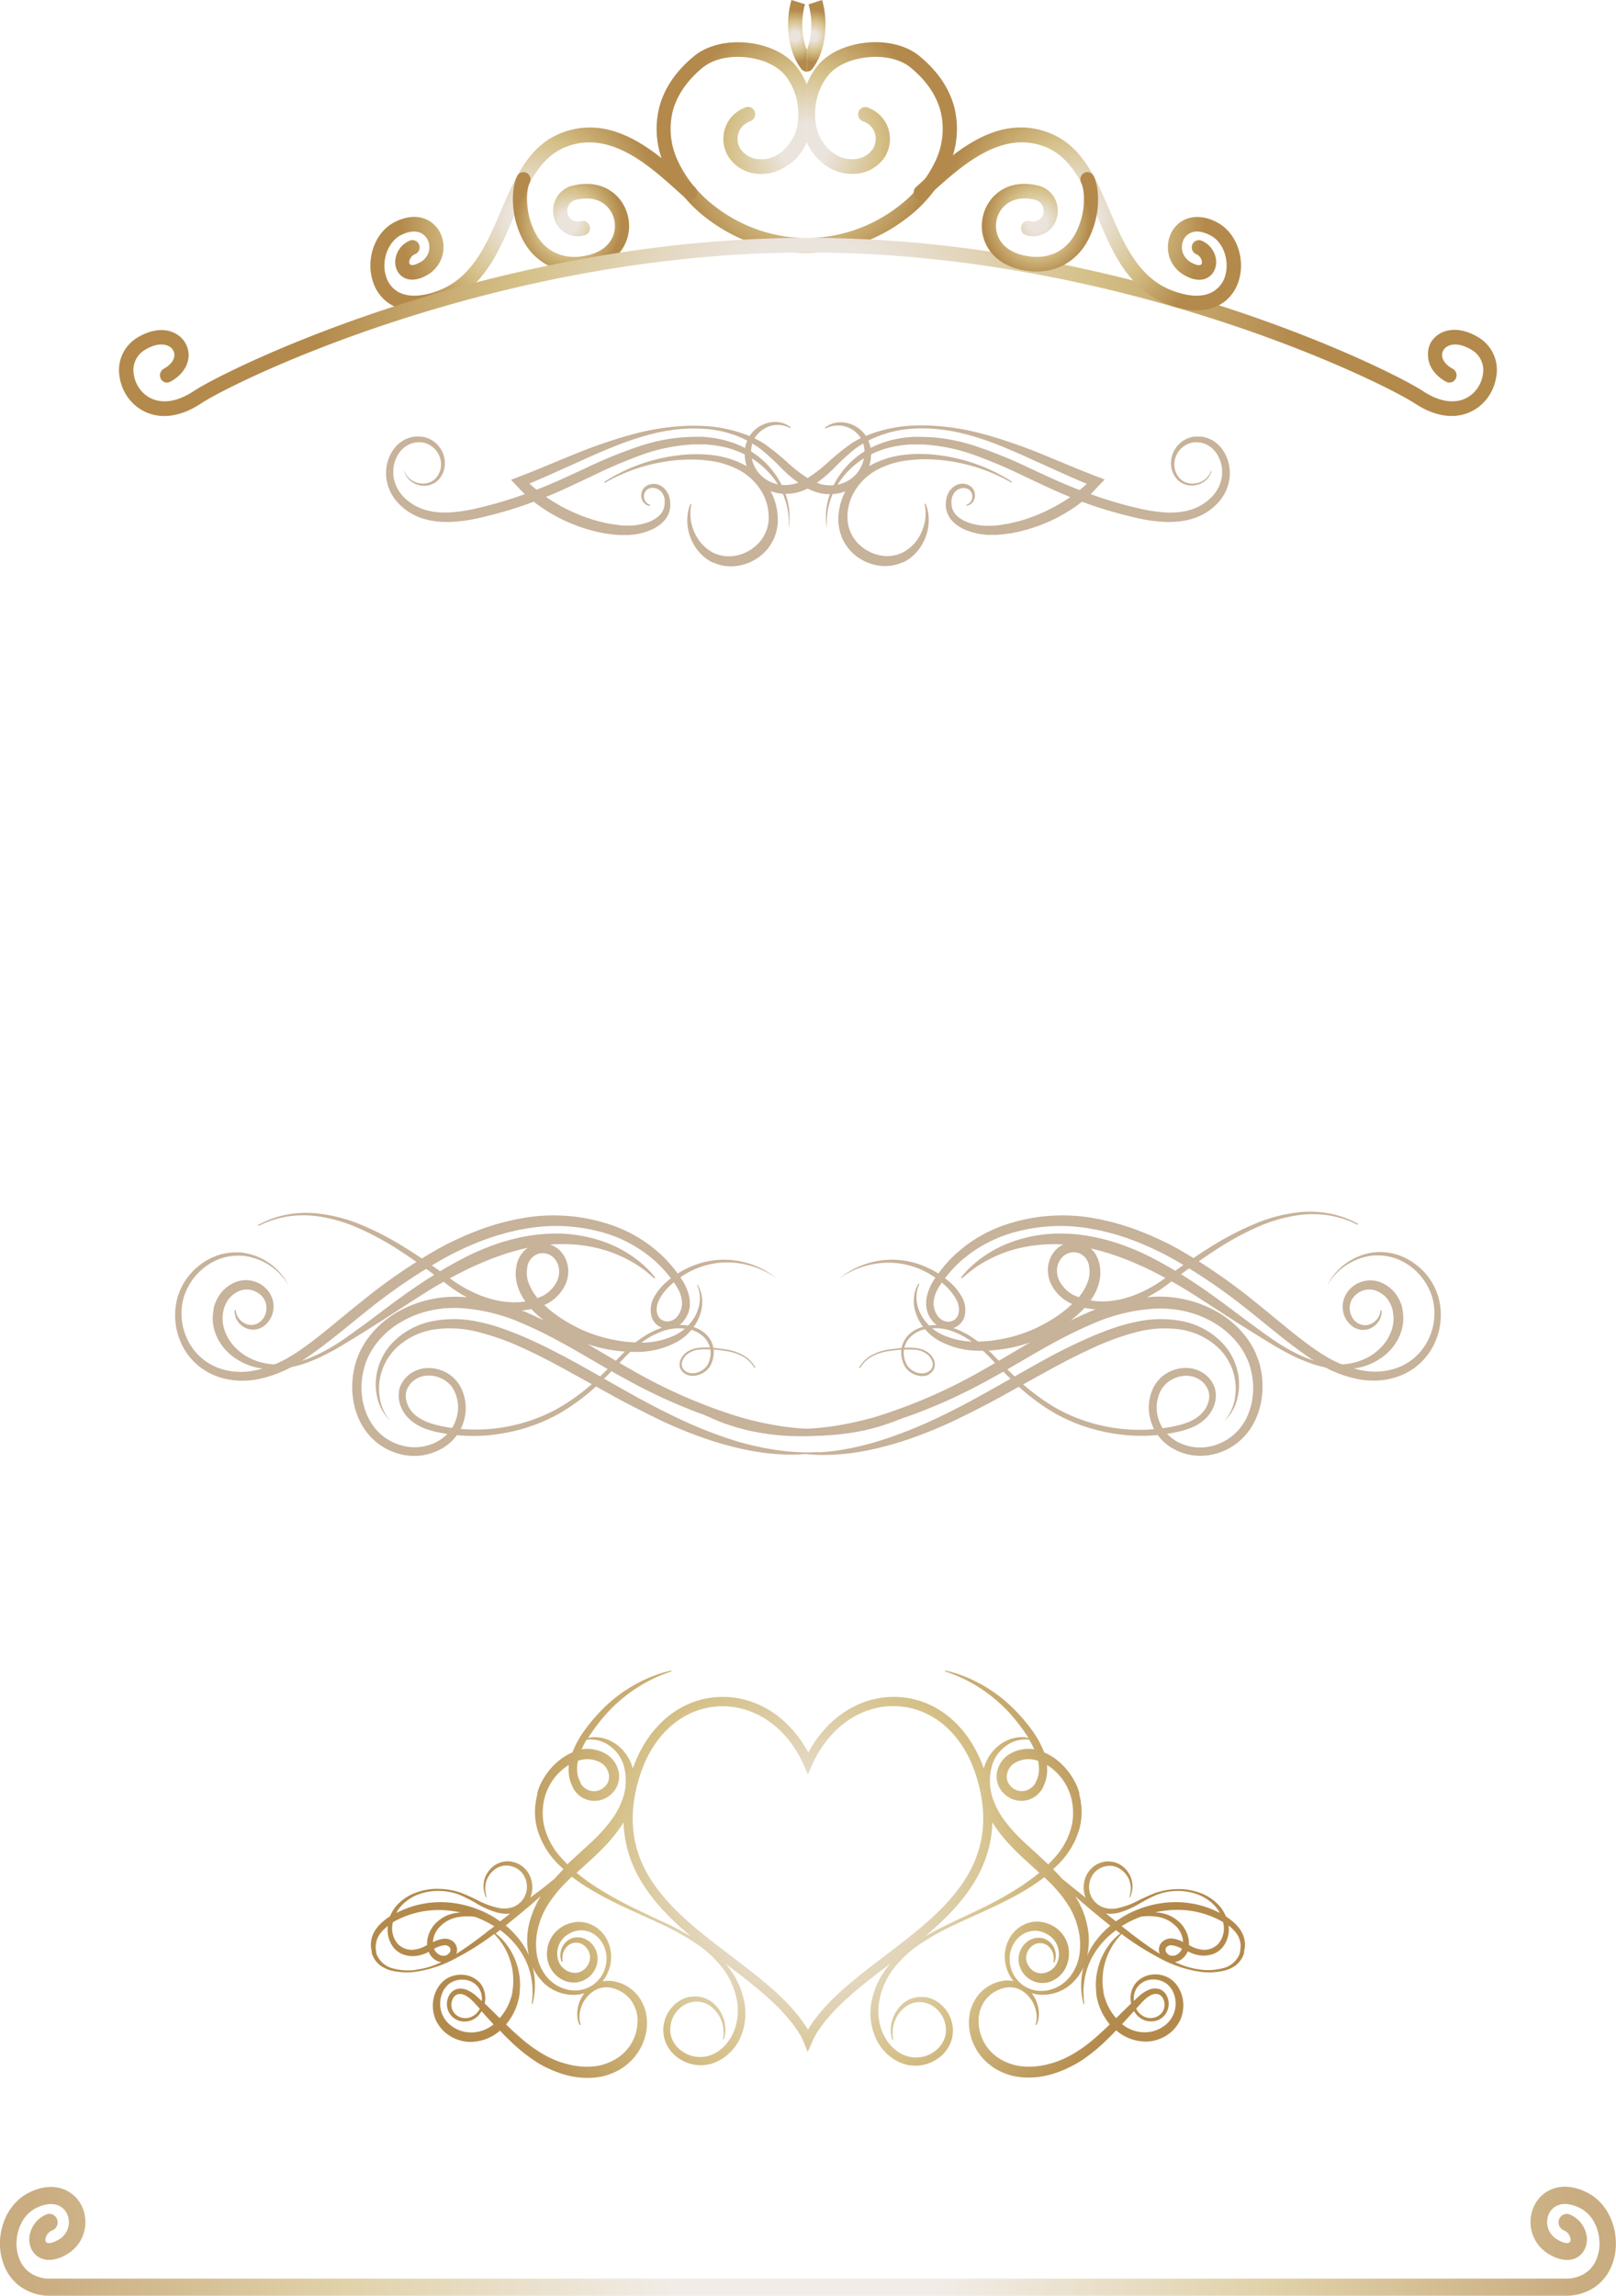 <svg id="Layer_1" data-name="Layer 1" xmlns="http://www.w3.org/2000/svg" xmlns:xlink="http://www.w3.org/1999/xlink" viewBox="0 0 454.05 644.7"><defs><radialGradient id="Brass_Radial_2" cx="291" cy="562.45" r="68.42" gradientTransform="translate(-178.15 -283.37) scale(1.39 1.44)" gradientUnits="userSpaceOnUse"><stop offset="0.18" stop-color="#ebe4dd"/><stop offset="0.59" stop-color="#d5c088"/><stop offset="1" stop-color="#b38a4c"/></radialGradient><radialGradient id="Brass_Radial_2-2" cx="290.74" cy="225.63" r="25.89" xlink:href="#Brass_Radial_2"/><radialGradient id="Brass_Radial_2-3" cx="235.65" cy="239.55" r="26.51" xlink:href="#Brass_Radial_2"/><radialGradient id="Brass_Radial_2-4" cx="243.17" cy="240.11" r="10.76" xlink:href="#Brass_Radial_2"/><radialGradient id="Brass_Radial_2-5" cx="291" cy="260.62" r="99.06" xlink:href="#Brass_Radial_2"/><radialGradient id="Brass_Radial_2-6" cx="292.62" cy="203.84" r="5.12" xlink:href="#Brass_Radial_2"/><radialGradient id="Brass_Radial_2-7" cx="288.86" cy="203.84" r="5.12" xlink:href="#Brass_Radial_2"/><radialGradient id="Brass_Radial_2-8" cx="345.33" cy="239.55" r="26.51" xlink:href="#Brass_Radial_2"/><radialGradient id="Brass_Radial_2-9" cx="337.8" cy="240.11" r="10.76" xlink:href="#Brass_Radial_2"/><radialGradient id="Brass_Radial_2-10" cx="292.56" cy="634.07" r="157.15" gradientTransform="translate(-180.32 -283.37) scale(1.39 1.44)" xlink:href="#Brass_Radial_2"/></defs><title>bg4</title><path d="M260.08,141.44l.38,1.08a13,13,0,0,1,.48,3.31A13.45,13.45,0,0,1,260,151a14.29,14.29,0,0,1-1.55,2.89,13.36,13.36,0,0,1-2.51,2.67,13.67,13.67,0,0,1-1.64,1.08l-.44.25-.06,0-.08,0h0l-.11,0-.21.09a9.59,9.59,0,0,1-.89.37l-1.07.31-1,.19a14.21,14.21,0,0,1-2.17.11,13.51,13.51,0,0,1-8.45-3.44,12.93,12.93,0,0,1-3-4l-.23-.52a4.12,4.12,0,0,1-.23-.58,11.34,11.34,0,0,1-.4-1.3,13.08,13.08,0,0,1-.39-2.57,16.76,16.76,0,0,1,2.65-9.75,18.51,18.51,0,0,1,7.23-6.57,25.64,25.64,0,0,1,8.83-2.53,33.59,33.59,0,0,1,4.33-.22,36.87,36.87,0,0,1,4.13.23,47.9,47.9,0,0,1,7.42,1.34,49.27,49.27,0,0,1,10.5,4.07c1.2.64,2.13,1.18,2.75,1.56l.95.59-.14.25-1-.53c-.64-.35-1.58-.84-2.8-1.41a49.5,49.5,0,0,0-10.52-3.52,46.84,46.84,0,0,0-7.29-1,39.45,39.45,0,0,0-8.15.3,23.83,23.83,0,0,0-8.15,2.64,16.41,16.41,0,0,0-6.22,6,14,14,0,0,0-1.93,8.3,11.29,11.29,0,0,0,.4,2c.08.34.22.6.32.91,0,.07,0,.14.08.22l.13.26.25.51a10.61,10.61,0,0,0,2.39,3,11.79,11.79,0,0,0,6.69,2.92,10,10,0,0,0,1.73,0l.84-.1.75-.17c.24,0,.57-.19.85-.27l.22-.08.11,0h0c-.12.05,0,0,0,0l0,0,.36-.17a11.17,11.17,0,0,0,1.4-.78,12.39,12.39,0,0,0,2.28-2,13.15,13.15,0,0,0,1.59-2.35,13.38,13.38,0,0,0,1.43-4.5,14.33,14.33,0,0,0,0-3.12l-.18-1.14Z" transform="translate(0)" style="fill:#c7b29a"/><path d="M340.51,132l-.15.5a2.61,2.61,0,0,1-.24.59,3.64,3.64,0,0,1-.44.77,5.29,5.29,0,0,1-1.79,1.66,5.83,5.83,0,0,1-3.19.82,5.67,5.67,0,0,1-2-.4,6,6,0,0,1-1-.52,5,5,0,0,1-.46-.34l-.43-.41a2.8,2.8,0,0,1-.39-.45c-.12-.18-.23-.3-.38-.52s-.18-.35-.28-.52l-.14-.26-.12-.31a6.85,6.85,0,0,1-.49-2.67,7.7,7.7,0,0,1,2.36-5.33,7.59,7.59,0,0,1,2.73-1.66,7.07,7.07,0,0,1,1.66-.35l.76,0c.26,0,.58,0,.87,0a8.14,8.14,0,0,1,3.34,1.1,9.09,9.09,0,0,1,2.7,2.48,11,11,0,0,1,1.66,3.44,11.17,11.17,0,0,1,.38,1.93c0,.33.07.67.07,1v.95s0,.14,0,.11l-.1.92c-.05.31-.14.68-.2,1a11.85,11.85,0,0,1-.65,2,13.09,13.09,0,0,1-2.21,3.48,15.89,15.89,0,0,1-6.86,4.5,20.3,20.3,0,0,1-4.05.89,24.94,24.94,0,0,1-4.14.16,43.57,43.57,0,0,1-8.2-1.17c-2.69-.63-5.32-1.31-8-2.11s-5.31-1.71-7.91-2.7-5.18-2.09-7.72-3.24-5-2.33-7.47-3.48a142.43,142.43,0,0,0-14.57-6.19,50.82,50.82,0,0,0-14.24-2.86l-1.72,0h-.84l-.86,0a32.16,32.16,0,0,0-3.26.35,27.41,27.41,0,0,0-6,1.63,23.49,23.49,0,0,0-9,6.34,21.45,21.45,0,0,0-4.3,7.53,19.56,19.56,0,0,0-.93,5.62,14.78,14.78,0,0,0,0,1.52l0,.52s0-.17-.07-.51a14,14,0,0,1-.16-1.52,18.21,18.21,0,0,1,.56-5.79,22.21,22.21,0,0,1,4-8.07,23.86,23.86,0,0,1,3.89-4,24.36,24.36,0,0,1,5.24-3.2,29.45,29.45,0,0,1,6.33-2,31.69,31.69,0,0,1,3.48-.49l.86-.06.45,0h.45l1.8,0a50,50,0,0,1,14.95,2.59,128.34,128.34,0,0,1,14.93,6.06c2.49,1.15,4.95,2.3,7.47,3.43s5,2.16,7.58,3.13,5.13,1.88,7.72,2.68,5.24,1.5,7.83,2.11a45.83,45.83,0,0,0,7.72,1.22,23.52,23.52,0,0,0,3.76-.07,18.67,18.67,0,0,0,3.57-.72,13.89,13.89,0,0,0,5.92-3.69,10.66,10.66,0,0,0,1.9-2.8,10.47,10.47,0,0,0,.57-1.56c0-.26.13-.48.18-.77l.13-.91,0-.77c0-.27,0-.54,0-.81a9.56,9.56,0,0,0-1.53-4.44,7.39,7.39,0,0,0-2.08-2.09,6.78,6.78,0,0,0-2.6-1c-.23,0-.42-.07-.67-.07h-.76a5.84,5.84,0,0,0-1.27.22,6.33,6.33,0,0,0-4.49,5.57,5.77,5.77,0,0,0,.28,2.26l.08.26.12.26c.09.18.17.36.25.54l.28.41a2.17,2.17,0,0,0,.31.42l.35.37c.12.11.26.21.38.31a5.87,5.87,0,0,0,.82.51,5.3,5.3,0,0,0,1.73.46,5.75,5.75,0,0,0,3-.56,5.13,5.13,0,0,0,1.82-1.45,3.7,3.7,0,0,0,.48-.71,2.69,2.69,0,0,0,.28-.57C340.45,132.18,340.51,132,340.51,132Z" transform="translate(0)" style="fill:#c7b29a"/><path d="M271.43,141.8a2.33,2.33,0,0,0,1.43-1.11,2.61,2.61,0,0,0,.28-1.77,2.24,2.24,0,0,0-.88-1.42,2.16,2.16,0,0,0-.74-.34,2.81,2.81,0,0,0-.86-.12,3.28,3.28,0,0,0-2.74,1.68,4,4,0,0,0-.55,1.61l-.05.5v.43a6.25,6.25,0,0,0,.08.87,4.9,4.9,0,0,0,1.68,2.91,9.57,9.57,0,0,0,3.13,1.74,15.92,15.92,0,0,0,3.62.79c.62.06,1.24.08,1.85.08h.66l.25,0,1-.07c.68,0,1.28-.15,1.91-.23s1.25-.21,1.88-.32,1.25-.27,1.88-.42,1.24-.32,1.86-.5,1.23-.37,1.84-.59,1.22-.42,1.82-.66,1.2-.47,1.79-.75,1.18-.51,1.76-.81q1.74-.85,3.42-1.83c.55-.34,1.11-.66,1.65-1s1.08-.71,1.61-1.09l1.56-1.16,1.51-1.22,1.45-1.29,1.37-1.38.52,2.38c-5-2-9.86-4.25-14.72-6.44S283,125.82,278,124c-2.49-.88-5-1.67-7.58-2.3a50.43,50.43,0,0,0-7.81-1.26,42.46,42.46,0,0,0-7.89.08,32.37,32.37,0,0,0-3.87.69,29,29,0,0,0-3.75,1.16,28.31,28.31,0,0,0-6.87,3.67,68.45,68.45,0,0,0-5.87,5.39,35.08,35.08,0,0,1-6.48,5.23,15,15,0,0,1-4,1.66,12.6,12.6,0,0,1-4.37.29,11.58,11.58,0,0,1-7.68-4,11.22,11.22,0,0,1-2.51-8.45,9,9,0,0,1,1.62-4.18,8.26,8.26,0,0,1,1.53-1.59,8.93,8.93,0,0,1,.9-.63,9.49,9.49,0,0,1,.95-.5,8.41,8.41,0,0,1,4.12-.75,7.49,7.49,0,0,1,2,.47,7.58,7.58,0,0,1,1.78,1.05l-.16.24a7.15,7.15,0,0,0-7.26.08,8,8,0,0,0-.78.51c-.25.2-.45.36-.7.59a6.85,6.85,0,0,0-1.18,1.42,7.6,7.6,0,0,0-1.08,3.48,9.4,9.4,0,0,0,2.37,6.76,9.63,9.63,0,0,0,6.29,3.06,10.56,10.56,0,0,0,3.54-.3,14.89,14.89,0,0,0,3.36-1.43,41.52,41.52,0,0,0,6.17-4.75,66.46,66.46,0,0,1,6.39-5.14,19.66,19.66,0,0,1,1.8-1.06c.63-.33,1.23-.61,1.86-.89a33.19,33.19,0,0,1,3.83-1.41,40,40,0,0,1,7.94-1.55,55.32,55.32,0,0,1,8-.06,69.21,69.21,0,0,1,8,1c2.63.5,5.24,1.15,7.82,1.9a151.45,151.45,0,0,1,15.15,5.4c4.95,2,9.84,4.15,14.8,6l2,.77-1.53,1.6-1.45,1.53L306,139.26l-1.6,1.35c-.54.43-1.1.83-1.66,1.25s-1.14.78-1.71,1.17-1.18.73-1.77,1.1c-1.19.69-2.39,1.36-3.64,1.93-.62.31-1.26.57-1.89.84s-1.27.51-1.92.75-1.29.47-1.94.67-1.31.41-2,.58-1.32.36-2,.49-1.34.29-2,.38-1.34.22-2.05.27-1.41.16-2.06.16l-1,0h-1.08a18.77,18.77,0,0,1-2.12-.2,18.38,18.38,0,0,1-4.09-1.12,11.09,11.09,0,0,1-3.71-2.38,6.9,6.9,0,0,1-2-4.18,9.14,9.14,0,0,1,0-1.17l.06-.61.09-.51a5.57,5.57,0,0,1,.92-2.18,4.85,4.85,0,0,1,1.73-1.55,4,4,0,0,1,2.24-.45,4.06,4.06,0,0,1,1.09.26,3.27,3.27,0,0,1,1,.6,3.24,3.24,0,0,1,.47,4.23,2.68,2.68,0,0,1-1.8,1.09Z" transform="translate(0)" style="fill:#c7b29a"/><path d="M194.25,141.51l-.18,1.14a14.33,14.33,0,0,0,0,3.12,13.38,13.38,0,0,0,1.43,4.5,13.15,13.15,0,0,0,1.59,2.35,12.07,12.07,0,0,0,2.28,2,11.17,11.17,0,0,0,1.4.78l.36.17.05,0,0,0h0l.11,0,.22.08c.27.08.61.23.85.27l.75.17.84.1a10,10,0,0,0,1.73,0,11.79,11.79,0,0,0,6.69-2.92,10.61,10.61,0,0,0,2.39-3l.25-.51.13-.26c0-.08.05-.15.08-.22.1-.31.24-.57.32-.91a11.29,11.29,0,0,0,.4-2,14,14,0,0,0-1.93-8.3,16.41,16.41,0,0,0-6.22-6,23.83,23.83,0,0,0-8.15-2.64,39.45,39.45,0,0,0-8.15-.3,46.68,46.68,0,0,0-7.29,1,49.5,49.5,0,0,0-10.52,3.52c-1.22.57-2.16,1.06-2.8,1.41l-1,.53-.14-.25.95-.59c.62-.38,1.54-.92,2.75-1.56a48.84,48.84,0,0,1,10.5-4.07,47.68,47.68,0,0,1,7.42-1.34,36.87,36.87,0,0,1,4.13-.23,33.59,33.59,0,0,1,4.33.22,25.64,25.64,0,0,1,8.83,2.53,18.51,18.51,0,0,1,7.23,6.57,16.76,16.76,0,0,1,2.65,9.75,13.87,13.87,0,0,1-.39,2.57,11.34,11.34,0,0,1-.4,1.3,4.12,4.12,0,0,1-.23.58l-.23.52a12.93,12.93,0,0,1-3,4,13.53,13.53,0,0,1-8.45,3.44,14.21,14.21,0,0,1-2.17-.11l-1.05-.19-1.07-.31a9.59,9.59,0,0,1-.89-.37l-.21-.09-.11,0h0l-.08,0-.06,0-.44-.25a13.67,13.67,0,0,1-1.64-1.08,13.36,13.36,0,0,1-2.51-2.67,13.81,13.81,0,0,1-1.55-2.89,13.45,13.45,0,0,1-.94-5.16,13,13,0,0,1,.48-3.31l.38-1.08Z" transform="translate(0)" style="fill:#c7b29a"/><path d="M113.54,132s.06.17.19.49a3.15,3.15,0,0,0,.27.57,3.79,3.79,0,0,0,.49.71,5.13,5.13,0,0,0,1.82,1.45,5.75,5.75,0,0,0,3,.56,5.3,5.3,0,0,0,1.73-.46,5.87,5.87,0,0,0,.82-.51c.12-.1.26-.2.38-.31l.35-.37a2.17,2.17,0,0,0,.31-.42l.28-.41c.08-.18.16-.36.25-.54l.12-.26.08-.26a5.77,5.77,0,0,0,.28-2.26,6.33,6.33,0,0,0-4.49-5.57,5.84,5.84,0,0,0-1.27-.22h-.76c-.25,0-.44,0-.67.07a6.78,6.78,0,0,0-2.6,1,7.39,7.39,0,0,0-2.08,2.09,9.56,9.56,0,0,0-1.53,4.44c0,.27,0,.54,0,.81l0,.77.13.91c0,.29.13.51.18.77a10.47,10.47,0,0,0,.57,1.56,10.87,10.87,0,0,0,1.89,2.8,14,14,0,0,0,5.93,3.69,18.67,18.67,0,0,0,3.57.72,23.52,23.52,0,0,0,3.76.07,45.83,45.83,0,0,0,7.72-1.22c2.59-.61,5.26-1.32,7.83-2.11s5.17-1.7,7.72-2.68,5.09-2,7.58-3.13,5-2.28,7.47-3.43a128.34,128.34,0,0,1,14.93-6.06,50,50,0,0,1,14.94-2.59l1.81,0H197l.45,0,.86.06a31.69,31.69,0,0,1,3.48.49,29.45,29.45,0,0,1,6.33,2,24.36,24.36,0,0,1,5.24,3.2,23.86,23.86,0,0,1,3.89,4,22.21,22.21,0,0,1,4,8.07,18.21,18.21,0,0,1,.56,5.79c0,.67-.11,1.18-.16,1.52s-.07.51-.07.51l0-.52a14.78,14.78,0,0,0,.05-1.52,19.29,19.29,0,0,0-.94-5.62,21.26,21.26,0,0,0-4.29-7.53,23.49,23.49,0,0,0-9-6.34,27.41,27.41,0,0,0-6-1.63,32.16,32.16,0,0,0-3.26-.35l-.86,0h-.84l-1.72,0a50.82,50.82,0,0,0-14.24,2.86A142.43,142.43,0,0,0,166,133.86c-2.46,1.15-5,2.34-7.47,3.48s-5.11,2.24-7.72,3.24-5.25,1.89-7.92,2.7-5.32,1.48-8,2.11a43.57,43.57,0,0,1-8.2,1.17,24.9,24.9,0,0,1-4.14-.16,20.56,20.56,0,0,1-4.06-.89,15.92,15.92,0,0,1-6.85-4.5,13.09,13.09,0,0,1-2.21-3.48,11.85,11.85,0,0,1-.65-2c-.06-.35-.16-.72-.2-1l-.1-.92s0-.1,0-.11v-.95c0-.33,0-.67.07-1a10.3,10.3,0,0,1,.38-1.93,11,11,0,0,1,1.66-3.44,8.85,8.85,0,0,1,2.7-2.48,8.14,8.14,0,0,1,3.34-1.1c.29,0,.61-.06.87,0l.76,0a7.07,7.07,0,0,1,1.66.35,7.59,7.59,0,0,1,2.73,1.66A7.7,7.7,0,0,1,125,130a6.85,6.85,0,0,1-.49,2.67l-.12.31-.15.26c-.09.17-.18.35-.28.52s-.25.34-.37.52a2.8,2.8,0,0,1-.39.45l-.43.41c-.15.13-.31.23-.46.34a6,6,0,0,1-1,.52,5.67,5.67,0,0,1-2,.4,5.83,5.83,0,0,1-3.19-.82,5.29,5.29,0,0,1-1.79-1.66,3.64,3.64,0,0,1-.44-.77,2.61,2.61,0,0,1-.24-.59Z" transform="translate(0)" style="fill:#c7b29a"/><path d="M182.56,142.08a2.68,2.68,0,0,1-1.8-1.09,3.13,3.13,0,0,1-.56-2.17,3.08,3.08,0,0,1,1-2.06,3.16,3.16,0,0,1,1-.6,4.07,4.07,0,0,1,1.08-.26,4,4,0,0,1,2.25.45,4.85,4.85,0,0,1,1.73,1.55,5.57,5.57,0,0,1,.92,2.18l.09.51.05.61a7.62,7.62,0,0,1,0,1.17,6.9,6.9,0,0,1-2,4.18,11.09,11.09,0,0,1-3.71,2.38,18.53,18.53,0,0,1-4.09,1.12,18.77,18.77,0,0,1-2.12.2h-1.08l-1,0c-.65,0-1.37-.1-2.06-.16s-1.37-.18-2.05-.27-1.35-.25-2-.38-1.33-.31-2-.49-1.32-.37-2-.58-1.3-.42-1.94-.67-1.29-.47-1.92-.75-1.27-.53-1.89-.84c-1.25-.57-2.45-1.24-3.65-1.93-.58-.37-1.18-.71-1.76-1.1s-1.15-.76-1.71-1.17-1.12-.82-1.66-1.25l-1.6-1.35-1.53-1.44-1.45-1.53-1.53-1.6,2-.77c5-1.88,9.85-4,14.8-6a151.45,151.45,0,0,1,15.15-5.4c2.58-.75,5.19-1.4,7.82-1.9a69.21,69.21,0,0,1,8-1,55.32,55.32,0,0,1,8,.06,40.11,40.11,0,0,1,7.94,1.55,33.89,33.89,0,0,1,3.83,1.41c.63.28,1.23.56,1.86.89a19.66,19.66,0,0,1,1.8,1.06,66.46,66.46,0,0,1,6.39,5.14,41,41,0,0,0,6.17,4.75,14.7,14.7,0,0,0,3.36,1.43,10.56,10.56,0,0,0,3.54.3,9.63,9.63,0,0,0,6.29-3.06,9.4,9.4,0,0,0,2.37-6.76,7.6,7.6,0,0,0-1.08-3.48,6.85,6.85,0,0,0-1.18-1.42c-.25-.23-.45-.39-.7-.59a7.56,7.56,0,0,0-8-.59l-.16-.24a7.58,7.58,0,0,1,1.78-1.05,7.49,7.49,0,0,1,2-.47,8.41,8.41,0,0,1,4.12.75,10.72,10.72,0,0,1,.95.5,8.93,8.93,0,0,1,.9.63,8.57,8.57,0,0,1,1.53,1.59,9,9,0,0,1,1.62,4.18,11.22,11.22,0,0,1-2.51,8.45,11.58,11.58,0,0,1-7.68,4,12.6,12.6,0,0,1-4.37-.29,15,15,0,0,1-4-1.66,35.48,35.48,0,0,1-6.49-5.23,66.88,66.88,0,0,0-5.86-5.39A28.5,28.5,0,0,0,207,122.4a29,29,0,0,0-3.75-1.16,32.37,32.37,0,0,0-3.87-.69,42.46,42.46,0,0,0-7.89-.08,50.43,50.43,0,0,0-7.81,1.26c-2.56.63-5.09,1.42-7.58,2.3-5,1.79-9.82,4-14.69,6.18s-9.74,4.41-14.72,6.44l.52-2.38,1.37,1.38,1.45,1.29,1.51,1.22,1.56,1.16c.53.38,1.07.73,1.61,1.09s1.1.68,1.65,1q1.68,1,3.42,1.83c.58.3,1.17.55,1.76.81s1.19.51,1.79.75,1.2.46,1.82.66,1.22.42,1.84.59,1.23.36,1.86.5,1.25.31,1.88.42,1.27.26,1.88.32,1.23.19,1.91.23l1,.07.25,0h.66c.61,0,1.23,0,1.85-.08a15.92,15.92,0,0,0,3.62-.79A9.57,9.57,0,0,0,185,145a4.9,4.9,0,0,0,1.68-2.91,6.25,6.25,0,0,0,.08-.87v-.43l0-.5a4,4,0,0,0-.55-1.61,3.28,3.28,0,0,0-2.74-1.68,2.81,2.81,0,0,0-.86.12,2.16,2.16,0,0,0-.74.34,2.24,2.24,0,0,0-.88,1.42,2.61,2.61,0,0,0,.28,1.77,2.3,2.3,0,0,0,1.43,1.11Z" transform="translate(0)" style="fill:#c7b29a"/><path d="M265.89,390.64l-.93.72-1.13.88a18.54,18.54,0,0,1-1.61,1.16l-2.09,1.39c-.79.48-1.68.95-2.62,1.49a56.82,56.82,0,0,1-6.79,3.07c-.65.28-1.34.46-2,.7s-1.42.47-2.16.69l-2.29.59c-.77.22-1.58.39-2.41.54A65.15,65.15,0,0,1,231,403.11a81.16,81.16,0,0,1-25.8-3.33,150.15,150.15,0,0,1-28.46-12c-9.69-5.15-19.27-11.64-30-16.17a50.66,50.66,0,0,0-16.87-4.24,32,32,0,0,0-4.38,0c-.36,0-.76,0-1.07.09l-1.14.13c-.74.11-1.41.22-2.13.38a29.7,29.7,0,0,0-4.23,1.24,28.73,28.73,0,0,0-4,1.89,24.21,24.21,0,0,0-6.8,5.71,19.86,19.86,0,0,0-2.44,3.76,19.48,19.48,0,0,0-.9,2.05,20,20,0,0,0-.63,2.17,20.69,20.69,0,0,0-.15,9,18,18,0,0,0,1.46,4.27A15.72,15.72,0,0,0,106,401.8a18,18,0,0,0,1.63,1.5,16.42,16.42,0,0,0,1.82,1.21,14.74,14.74,0,0,0,4.09,1.57,13.46,13.46,0,0,0,8.51-.87,11.9,11.9,0,0,0,3.55-2.44c.24-.27.5-.52.72-.81.1-.13.25-.3.31-.4l.34-.49c.21-.33.35-.58.52-.91a8.77,8.77,0,0,0,.44-1,10.53,10.53,0,0,0-.22-8.42,6.29,6.29,0,0,0-.52-.91l-.07-.12c0,.06,0-.05,0-.07l-.18-.23c-.12-.14-.25-.34-.36-.44a8.23,8.23,0,0,0-1.53-1.31,8.5,8.5,0,0,0-3.87-1.36,8.17,8.17,0,0,0-2,.08,6.59,6.59,0,0,0-1.89.64,6.13,6.13,0,0,0-2.77,2.79c-1.21,2.35-.14,5.44,1.84,7.28s4.85,2.81,7.64,3.39a48.17,48.17,0,0,0,32.52-4.84,59.22,59.22,0,0,0,12.52-9.53c1.86-1.78,3.62-3.59,5.37-5.39a38.25,38.25,0,0,1,5.63-4.84,23.11,23.11,0,0,1,6.36-3.18,14.84,14.84,0,0,1,6.76-.47c.55.09,1.08.26,1.61.39.3.08.51.18.77.27a6.55,6.55,0,0,1,.77.35,8.16,8.16,0,0,1,2.58,2,7.07,7.07,0,0,1,1.48,2.91,7.22,7.22,0,0,1,0,3.17,5.89,5.89,0,0,1-.2.75,3.51,3.51,0,0,1-.26.73l-.14.35-.09.19-.09.16a5,5,0,0,1-.42.64,5.83,5.83,0,0,1-2.34,1.75,5.33,5.33,0,0,1-2.75.44,3.93,3.93,0,0,1-1.33-.4l-.32-.18-.26-.18a3.4,3.4,0,0,1-.52-.49,2.72,2.72,0,0,1-.63-1.27,3.32,3.32,0,0,1,0-1.37,4.71,4.71,0,0,1,1.27-2.19,5.83,5.83,0,0,1,2-1.27,8.3,8.3,0,0,1,2.13-.49,19.17,19.17,0,0,1,3.95,0c1.23.13,2.36.27,3.43.42a14.26,14.26,0,0,1,5.21,1.76,8.86,8.86,0,0,1,2.57,2.33,5.67,5.67,0,0,1,.49.75l.16.26-.27.16-.15-.25a5.79,5.79,0,0,0-.49-.72,8.54,8.54,0,0,0-2.49-2.2,13.91,13.91,0,0,0-5.08-1.65,32.81,32.81,0,0,0-7.27-.37,6.21,6.21,0,0,0-3.77,1.65,4.14,4.14,0,0,0-1.08,1.91,2.22,2.22,0,0,0,.47,2.06,3,3,0,0,0,.41.38l.26.18.25.12a3.23,3.23,0,0,0,1.12.33,4.77,4.77,0,0,0,2.41-.42,5.31,5.31,0,0,0,2-1.56,3.08,3.08,0,0,0,.35-.55L199,383l0-.14.13-.32a3,3,0,0,0,.23-.66,4.83,4.83,0,0,0,.17-.68,6.24,6.24,0,0,0-1.4-5.35,8.35,8.35,0,0,0-5.25-2.68,13.85,13.85,0,0,0-6.33.51,22.55,22.55,0,0,0-6,3.12,37.67,37.67,0,0,0-5.41,4.78c-1.71,1.8-3.48,3.67-5.33,5.48a60.12,60.12,0,0,1-12.69,9.9,49.59,49.59,0,0,1-16,5.57,47.78,47.78,0,0,1-17.59-.23,25.59,25.59,0,0,1-4.44-1.25A14.73,14.73,0,0,1,117,400a10.88,10.88,0,0,1-1-.69c-.18-.13-.33-.25-.47-.37l-.11-.09-.14-.11-.23-.22a9.67,9.67,0,0,1-2.69-4.31,7.87,7.87,0,0,1-.32-2.66c0-.24,0-.5.08-.72l0-.29,0-.14s.05-.19.05-.21a7.27,7.27,0,0,1,.47-1.28,8.13,8.13,0,0,1,3.62-3.73,8.66,8.66,0,0,1,2.44-.86,10,10,0,0,1,2.56-.12,10.55,10.55,0,0,1,4.8,1.64,9.57,9.57,0,0,1,2,1.72c.18.18.26.32.4.48l.18.23.13.17.08.14a8.79,8.79,0,0,1,.68,1.14A12.87,12.87,0,0,1,130,400a12,12,0,0,1-.53,1.21,13.34,13.34,0,0,1-.66,1.18l-.34.5c-.16.24-.28.36-.42.54a11.74,11.74,0,0,1-.86,1,14.2,14.2,0,0,1-4.2,2.95,15.65,15.65,0,0,1-9.93,1.11,17.12,17.12,0,0,1-6.9-3.18,18.18,18.18,0,0,1-1.92-1.72,18.56,18.56,0,0,1-3-4.24,21,21,0,0,1-1.74-4.88,24,24,0,0,1,.75-12.76A23.21,23.21,0,0,1,104,375a27,27,0,0,1,7.52-6.48A32.89,32.89,0,0,1,130,364.21,53.66,53.66,0,0,1,148,368.57a146.18,146.18,0,0,1,15.73,8.1c5,2.87,9.76,5.78,14.48,8.44a147.43,147.43,0,0,0,27.75,12.23c1.12.35,2.23.67,3.33,1l1.67.43c.56.15,1.07.26,1.63.39,2.17.53,4.32.92,6.42,1.26a72.69,72.69,0,0,0,12,.89,63.27,63.27,0,0,0,10.58-.89c1.63-.22,3.16-.62,4.64-.92.73-.18,1.44-.39,2.13-.58s1.38-.36,2-.6a52.86,52.86,0,0,0,11.55-5.35,16.42,16.42,0,0,0,1.65-1.07l1.18-.82,1-.67Z" transform="translate(0)" style="fill:#c7b29a"/><path d="M109.68,399l-.31-.31a10.91,10.91,0,0,1-.87-1,12.93,12.93,0,0,1-2.29-4.43,16.26,16.26,0,0,1-.29-7.88,17.12,17.12,0,0,1,5-8.95A21.5,21.5,0,0,1,121.52,371a32.06,32.06,0,0,1,13.21.25,48.62,48.62,0,0,1,6.68,1.9c1.07.37,2.21.8,3.3,1.23s2.18.9,3.27,1.37c4.34,1.92,8.62,4.12,12.84,6.4s8.33,4.69,12.43,7,8.1,4.55,12.06,6.56,7.83,3.85,11.57,5.39c1.89.76,3.73,1.47,5.52,2.1s3.54,1.21,5.23,1.72A81.13,81.13,0,0,0,217,407a63.88,63.88,0,0,0,7.38.8c2.06.06,3.68.06,4.79,0l1.7-.09-1.68.26a46.7,46.7,0,0,1-4.81.46,56,56,0,0,1-7.53-.22,69,69,0,0,1-9.66-1.62,97.49,97.49,0,0,1-11.11-3.36,124.16,124.16,0,0,1-11.94-5.09c-4-2-8.18-4.09-12.3-6.37l-12.46-6.88c-4.17-2.29-8.36-4.49-12.58-6.39A72.55,72.55,0,0,0,134.16,374a31.37,31.37,0,0,0-12.23-.66,20.2,20.2,0,0,0-9.86,4.52,16,16,0,0,0-5,7.87,15.81,15.81,0,0,0-.25,7.43,13,13,0,0,0,1.83,4.49,11.61,11.61,0,0,0,.76,1Z" transform="translate(0)" style="fill:#c7b29a"/><path d="M188,390.38l1,.67,1.18.82a16.42,16.42,0,0,0,1.65,1.07,52.86,52.86,0,0,0,11.55,5.35c.64.24,1.33.39,2,.6s1.4.4,2.13.58c1.48.3,3,.7,4.64.92a63.18,63.18,0,0,0,10.58.89,72.69,72.69,0,0,0,12-.89c2.1-.34,4.25-.73,6.42-1.26.55-.13,1.07-.24,1.63-.39l1.67-.43c1.09-.3,2.2-.62,3.32-1a147.23,147.23,0,0,0,27.76-12.23c4.72-2.66,9.5-5.57,14.48-8.44a144.34,144.34,0,0,1,15.73-8.1,53.61,53.61,0,0,1,17.93-4.36,32.9,32.9,0,0,1,18.55,4.33,27,27,0,0,1,7.52,6.48,22.85,22.85,0,0,1,2.73,4.3c.36.67.68,1.58,1,2.39s.54,1.64.7,2.49a23.41,23.41,0,0,1,0,10.27,21,21,0,0,1-1.74,4.88,18.56,18.56,0,0,1-3,4.24,18.18,18.18,0,0,1-1.92,1.72,17.12,17.12,0,0,1-6.9,3.18,15.65,15.65,0,0,1-9.93-1.11,14.2,14.2,0,0,1-4.2-2.95,10.17,10.17,0,0,1-.86-1,5.38,5.38,0,0,1-.42-.54l-.34-.5c-.22-.35-.47-.79-.67-1.18a10,10,0,0,1-.52-1.21,12.82,12.82,0,0,1,.39-10.28,10,10,0,0,1,.67-1.14l.09-.14.13-.17.18-.23c.13-.16.22-.3.39-.48a10.09,10.09,0,0,1,2-1.72,10.63,10.63,0,0,1,4.81-1.64,10,10,0,0,1,2.56.12,8.77,8.77,0,0,1,2.44.86,8,8,0,0,1,4.09,5s0,.17.05.21l0,.14.06.29c0,.22.06.48.08.72a7.87,7.87,0,0,1-.32,2.66,9.67,9.67,0,0,1-2.69,4.31l-.24.22-.13.11-.11.09c-.14.12-.29.24-.47.37a12.34,12.34,0,0,1-1,.69,15.24,15.24,0,0,1-2.15,1.05,25.59,25.59,0,0,1-4.44,1.25,47.78,47.78,0,0,1-17.59.23,49.51,49.51,0,0,1-16-5.57,59.87,59.87,0,0,1-12.69-9.9c-1.86-1.81-3.63-3.68-5.33-5.48a37.21,37.21,0,0,0-5.42-4.78,22.35,22.35,0,0,0-6-3.12,13.85,13.85,0,0,0-6.33-.51,8.35,8.35,0,0,0-5.25,2.68,6.24,6.24,0,0,0-1.4,5.35,3.76,3.76,0,0,0,.17.68,3.65,3.65,0,0,0,.22.66l.13.32.06.14.09.16a3.08,3.08,0,0,0,.35.55,5.24,5.24,0,0,0,2,1.56,4.77,4.77,0,0,0,2.41.42,3.3,3.3,0,0,0,1.12-.33l.24-.12.27-.18a2.42,2.42,0,0,0,.4-.38,2.2,2.2,0,0,0,.48-2.06,4.14,4.14,0,0,0-1.08-1.91,6.23,6.23,0,0,0-3.77-1.65,32.81,32.81,0,0,0-7.27.37,13.91,13.91,0,0,0-5.08,1.65,8.47,8.47,0,0,0-2.5,2.2,6.76,6.76,0,0,0-.48.72l-.16.25-.26-.16.15-.26a6,6,0,0,1,.5-.75,8.73,8.73,0,0,1,2.57-2.33,14.2,14.2,0,0,1,5.21-1.76c1.07-.15,2.2-.29,3.43-.42a19.17,19.17,0,0,1,3.95,0,8.3,8.3,0,0,1,2.13.49,5.83,5.83,0,0,1,2,1.27,4.8,4.8,0,0,1,1.27,2.19,3.32,3.32,0,0,1,0,1.37,2.82,2.82,0,0,1-.63,1.27,3.94,3.94,0,0,1-.52.49l-.26.18L261,386a3.8,3.8,0,0,1-1.33.4,5.37,5.37,0,0,1-2.75-.44,5.8,5.8,0,0,1-2.33-1.75,6.52,6.52,0,0,1-.43-.64l-.08-.16-.09-.19-.15-.35a5.23,5.23,0,0,1-.26-.73,5.88,5.88,0,0,1-.19-.75,7.08,7.08,0,0,1,0-3.17,7.17,7.17,0,0,1,1.47-2.91,8.2,8.2,0,0,1,2.59-2,7.26,7.26,0,0,1,.76-.35c.26-.09.47-.19.78-.27.53-.13,1.06-.3,1.61-.39a14.84,14.84,0,0,1,6.76.47,23.11,23.11,0,0,1,6.36,3.18,38.25,38.25,0,0,1,5.63,4.84c1.75,1.8,3.51,3.61,5.37,5.39a59.22,59.22,0,0,0,12.52,9.53,48.17,48.17,0,0,0,32.52,4.84c2.79-.58,5.63-1.48,7.64-3.39s3.05-4.93,1.84-7.28a6.23,6.23,0,0,0-2.77-2.79,6.56,6.56,0,0,0-1.9-.64,8.09,8.09,0,0,0-2-.08,8.5,8.5,0,0,0-3.87,1.36,8.23,8.23,0,0,0-1.53,1.31c-.11.1-.24.3-.36.44l-.18.23s-.1.13-.05.07l-.07.12a7.45,7.45,0,0,0-.53.91,10.57,10.57,0,0,0-.22,8.42c.12.34.29.67.44,1s.32.58.53.91l.34.49c.06.1.21.27.31.4.22.29.47.54.72.81a11.9,11.9,0,0,0,3.55,2.44,13.46,13.46,0,0,0,8.51.87,14.74,14.74,0,0,0,4.09-1.57,16.42,16.42,0,0,0,1.82-1.21,18,18,0,0,0,1.63-1.5,16,16,0,0,0,2.52-3.65,18.4,18.4,0,0,0,1.46-4.27,20.69,20.69,0,0,0-.15-9,22.53,22.53,0,0,0-.63-2.17,21.8,21.8,0,0,0-.9-2.05,19.86,19.86,0,0,0-2.44-3.76,24.35,24.35,0,0,0-6.8-5.71,28.73,28.73,0,0,0-4-1.89,30.08,30.08,0,0,0-4.23-1.24c-.72-.16-1.39-.27-2.13-.38l-1.14-.13c-.31,0-.72-.06-1.07-.09a32,32,0,0,0-4.38,0,50.72,50.72,0,0,0-16.88,4.24c-10.76,4.53-20.34,11-30,16.17a150.23,150.23,0,0,1-28.47,12,81.1,81.1,0,0,1-25.79,3.33,65.4,65.4,0,0,1-10.8-1.24c-.82-.15-1.63-.32-2.41-.54l-2.29-.59c-.74-.22-1.45-.47-2.15-.69s-1.39-.42-2-.7a56.82,56.82,0,0,1-6.79-3.07c-.95-.54-1.83-1-2.62-1.49l-2.1-1.39c-.63-.4-1.15-.81-1.6-1.16l-1.13-.88-.93-.72Z" transform="translate(0)" style="fill:#c7b29a"/><path d="M344,399l.29-.34a11.61,11.61,0,0,0,.76-1,13.2,13.2,0,0,0,1.83-4.49,15.91,15.91,0,0,0-5.26-15.3,20.23,20.23,0,0,0-9.87-4.52,31.31,31.31,0,0,0-12.22.66,72.55,72.55,0,0,0-12.64,4.59c-4.22,1.9-8.42,4.1-12.58,6.39l-12.46,6.88c-4.12,2.28-8.25,4.41-12.3,6.37a124.16,124.16,0,0,1-11.94,5.09,98.1,98.1,0,0,1-11.11,3.36,69,69,0,0,1-9.66,1.62,56,56,0,0,1-7.53.22,46.7,46.7,0,0,1-4.81-.46l-1.69-.26,1.7.09c1.11.06,2.74.06,4.8,0a63.88,63.88,0,0,0,7.38-.8,81.13,81.13,0,0,0,9.37-2.18c1.69-.51,3.44-1.07,5.23-1.72s3.63-1.34,5.51-2.1c3.75-1.54,7.62-3.38,11.58-5.39s8-4.28,12.06-6.56,8.23-4.66,12.43-7,8.5-4.48,12.84-6.4c1.09-.47,2.17-.94,3.27-1.37s2.22-.86,3.3-1.23a48.62,48.62,0,0,1,6.68-1.9,32.06,32.06,0,0,1,13.21-.25,21.46,21.46,0,0,1,10.62,5.48,17.07,17.07,0,0,1,5,8.95,16.13,16.13,0,0,1-.3,7.88,12.1,12.1,0,0,1-3.15,5.39Z" transform="translate(0)" style="fill:#c7b29a"/><path d="M218.19,358.94l-.66-.44c-.44-.28-1.09-.7-2-1.17a24.52,24.52,0,0,0-8.18-2.62,22.54,22.54,0,0,0-6.08,0,23.34,23.34,0,0,0-6.83,2.07,24.83,24.83,0,0,0-6.64,4.68,15.5,15.5,0,0,0-2.57,3.45c-.08.17-.18.37-.24.52a3.75,3.75,0,0,0-.17.47,6.18,6.18,0,0,0-.25,1,4.81,4.81,0,0,0,.1,2,3,3,0,0,0,1,1.55,2.75,2.75,0,0,0,.4.26l.22.12c-.12-.05,0,0,0,0l.07,0,.15.06a1.72,1.72,0,0,0,.51.15,1.86,1.86,0,0,0,.43.06,3.88,3.88,0,0,0,3.3-2.07,5.9,5.9,0,0,0,.74-4.41,9.36,9.36,0,0,0-.81-2.33,17.88,17.88,0,0,0-1.37-2.23,35.79,35.79,0,0,0-3.5-4.24c-.64-.66-1.31-1.31-2-1.92-.16-.14-.38-.34-.5-.43l-.57-.45-1.15-.91a38.2,38.2,0,0,0-10.07-5.35A48.2,48.2,0,0,0,147.88,345c-1,.2-2,.33-3,.58s-2.09.46-3.05.75-2,.54-3,.88l-1.49.49-1.47.54a83.12,83.12,0,0,0-11.46,5.32,157.89,157.89,0,0,0-21.07,14.33c-3.31,2.63-6.56,5.34-9.86,7.93q-2.48,1.95-5,3.8l-1.28.91-1.28.87c-.88.59-1.75,1.15-2.65,1.67a33,33,0,0,1-11.46,4.35,23.13,23.13,0,0,1-6,.2,20.18,20.18,0,0,1-5.76-1.48,17.64,17.64,0,0,1-8.46-7.58L51.3,378c-.15-.26-.2-.42-.31-.63l-.27-.6-.26-.67a20,20,0,0,1-.81-2.64,19.15,19.15,0,0,1-.41-5.31,17.27,17.27,0,0,1,3.3-9.22,18.12,18.12,0,0,1,6.63-5.58,15.65,15.65,0,0,1,7.28-1.65,8.12,8.12,0,0,1,.86,0c.28,0,.55,0,.82.08A17.45,17.45,0,0,1,72.6,353a17.13,17.13,0,0,1,6.92,5.42,15.77,15.77,0,0,1,1.28,2l.38.71-.41-.68a17.05,17.05,0,0,0-8.39-6.83,16.79,16.79,0,0,0-4.31-1l-.81,0a5.48,5.48,0,0,0-.81,0,14.84,14.84,0,0,0-6.77,1.83,16.79,16.79,0,0,0-5.91,5.39c-.2.3-.4.63-.6.95l-.51.94-.46,1-.39,1a16.12,16.12,0,0,0-.8,4.52,17.08,17.08,0,0,0,.5,4.74,18.45,18.45,0,0,0,.78,2.31l.23.55.29.59c.09.18.21.43.28.55l.32.53A15.61,15.61,0,0,0,61,384a18.3,18.3,0,0,0,5,1.18,20.92,20.92,0,0,0,5.41-.3,31.21,31.21,0,0,0,10.51-4.19c.85-.5,1.68-1.05,2.48-1.6l1.25-.88,1.21-.89c1.63-1.21,3.25-2.49,4.86-3.79,3.23-2.61,6.45-5.35,9.81-8A160.05,160.05,0,0,1,123,350.75a87.47,87.47,0,0,1,11.9-5.45l1.53-.56,1.56-.5c1-.35,2.08-.64,3.14-.92s2.09-.51,3.12-.75,2.14-.4,3.21-.61a50.15,50.15,0,0,1,25,2.28,39.64,39.64,0,0,1,10.74,5.93l1.12.93.56.47c.26.2.39.34.59.52.74.68,1.45,1.38,2.12,2.11a37.21,37.21,0,0,1,3.65,4.62,14.09,14.09,0,0,1,2.44,5.5,10.05,10.05,0,0,1,.15,1.56v.42l0,.35c0,.28-.07.54-.11.81a7.71,7.71,0,0,1-1.18,2.86,6.79,6.79,0,0,1-2.17,2.13,4.94,4.94,0,0,1-3,.74,4.86,4.86,0,0,1-1.47-.37l-.35-.15-.33-.19a5.27,5.27,0,0,1-.62-.43A4.86,4.86,0,0,1,183,369.5a7.44,7.44,0,0,1,.82-5.33,15.69,15.69,0,0,1,3-3.79,25.84,25.84,0,0,1,7.19-4.65,23.43,23.43,0,0,1,21.63,1.45c.87.52,1.5,1,1.93,1.28Z" transform="translate(0)" style="fill:#c7b29a"/><path d="M183.83,359l-1.55-1.36a32.51,32.51,0,0,0-4.66-3.26,37.68,37.68,0,0,0-8-3.42,41,41,0,0,0-11.06-1.6c-.51,0-1,0-1.55,0s-1.05,0-1.58.07l-1.57.12-1.68.2c-.58.06-1.11.17-1.66.26s-1.09.16-1.65.28l-1.69.36c-.57.12-1.13.28-1.71.43s-1.14.3-1.71.48-1.16.32-1.73.53l-1.74.58-1.74.64c-2.34.88-4.67,1.92-7,3a132.62,132.62,0,0,0-14.1,8c-4.67,3-9.44,6.12-14.27,9.15-2.41,1.52-4.81,3-7.28,4.48-1.23.72-2.47,1.42-3.73,2.07s-2.52,1.28-3.82,1.82-2.61,1.05-4,1.46c-.65.19-1.34.37-2,.52s-1.37.3-2,.4A22.26,22.26,0,0,1,72,384a17.39,17.39,0,0,1-7.36-3.7,15.75,15.75,0,0,1-2.74-3.13,14.1,14.1,0,0,1-1.71-3.82,11.85,11.85,0,0,1-.37-4.14,8.61,8.61,0,0,1,.12-1l.08-.5,0-.11,0-.05,0-.11.05-.22c.07-.27.19-.69.3-1s.25-.64.39-.94A10,10,0,0,1,66.28,360a8,8,0,0,1,6.9.61,7.75,7.75,0,0,1,2.41,2.24,7.06,7.06,0,0,1,1,6,7.08,7.08,0,0,1-1.3,2.44l-.39.42c-.16.16-.33.32-.49.46a6.65,6.65,0,0,1-1,.66,5.19,5.19,0,0,1-2.15.55,5,5,0,0,1-3.43-1.2,5.36,5.36,0,0,1-1.57-2.14,5.11,5.11,0,0,1-.33-1.61c0-.37,0-.55,0-.55h.31a3.19,3.19,0,0,0,.06.51,4.14,4.14,0,0,0,.5,1.37,4.5,4.5,0,0,0,1.56,1.63,4.06,4.06,0,0,0,2.77.64A4.23,4.23,0,0,0,74,370.19a5.25,5.25,0,0,0,.77-3.91,4.91,4.91,0,0,0-.93-2A5.8,5.8,0,0,0,72,362.79a5.54,5.54,0,0,0-4.81-.23,7.27,7.27,0,0,0-3.9,3.89c-.1.23-.19.46-.27.7s-.14.41-.21.71l-.06.22,0,.11,0,.05c0-.06,0,0,0,0l-.07.39a5.2,5.2,0,0,0-.1.78,9.86,9.86,0,0,0,.24,3.19,12.69,12.69,0,0,0,3.37,5.9,15.56,15.56,0,0,0,6.25,3.8,18.68,18.68,0,0,0,7.69.78c.66-.07,1.33-.16,2-.29s1.29-.29,2-.48a29.67,29.67,0,0,0,3.86-1.38,48.9,48.9,0,0,0,7.32-4c2.34-1.55,4.64-3.24,6.94-4.91,4.58-3.37,9.07-6.89,13.73-10.07a131.68,131.68,0,0,1,14.19-8.62,68.73,68.73,0,0,1,7.28-3.25,54.32,54.32,0,0,1,7.31-2.27c.6-.14,1.2-.29,1.81-.41l1.79-.33c.59-.12,1.21-.18,1.81-.27s1.2-.16,1.76-.2l1.68-.13,1.76-.06c.56,0,1.13,0,1.68,0s1.11,0,1.65.06a40.21,40.21,0,0,1,11.59,2.46,34,34,0,0,1,8.05,4.33,33.52,33.52,0,0,1,4.42,3.91l1.34,1.56Z" transform="translate(0)" style="fill:#c7b29a"/><path d="M196,360.78s.1.16.27.48a8.45,8.45,0,0,1,.64,1.53,10.45,10.45,0,0,1-.19,6.31,14.18,14.18,0,0,1-.86,2l-.28.51-.32.5c-.11.16-.21.32-.31.48l-.39.5a14.67,14.67,0,0,1-4,3.54,23.61,23.61,0,0,1-12,3,42,42,0,0,1-14.37-2.48,39.33,39.33,0,0,1-7.26-3.5,37.26,37.26,0,0,1-6.79-5.18,22.18,22.18,0,0,1-2.88-3.52,14.56,14.56,0,0,1-2-4.42,11.61,11.61,0,0,1-.37-2.52,11.09,11.09,0,0,1,.25-2.57l.06-.31,0-.08c.08-.27,0-.11.06-.19l0-.13.18-.52a5.34,5.34,0,0,1,.2-.55L146,353c.12-.22.23-.44.36-.64l.42-.55c.15-.17.28-.36.44-.52l.52-.46a7.05,7.05,0,0,1,5-1.69,7.24,7.24,0,0,1,4.78,2.24,8.38,8.38,0,0,1,2.11,4.85,9,9,0,0,1-1.1,5.14,11.84,11.84,0,0,1-3.27,3.75c-.33.23-.67.47-1,.68l-.54.3-.28.14-.13.07-.12.05-.07,0-1,.41-.51.2-.57.18a21.12,21.12,0,0,1-9.1.71,29.94,29.94,0,0,1-8.5-2.46,37.35,37.35,0,0,1-7.41-4.4c-4.42-3.36-8.72-6.53-12.94-9.3a82.65,82.65,0,0,0-12.4-6.84,43.57,43.57,0,0,0-11.39-3.3,29.47,29.47,0,0,0-9.1.15,28.75,28.75,0,0,0-5.66,1.67l-1.91.88-.14-.28,1.91-.94a28.67,28.67,0,0,1,5.7-1.86,29.86,29.86,0,0,1,9.29-.4,43.86,43.86,0,0,1,11.7,3,83.21,83.21,0,0,1,12.76,6.6c4.35,2.67,8.73,5.82,13.22,9.07a35.76,35.76,0,0,0,7.13,4,27.88,27.88,0,0,0,8,2.13,21,21,0,0,0,4.12.06,17.14,17.14,0,0,0,2-.31c.34-.07.68-.13,1-.22l.94-.29.47-.15.51-.22,1-.43.06,0s-.06,0,0,0l.1-.06.22-.11.42-.25c.28-.17.54-.37.81-.56a11.41,11.41,0,0,0,1.42-1.36,9.65,9.65,0,0,0,1.09-1.63,6.42,6.42,0,0,0,.72-3.59,5.59,5.59,0,0,0-1.46-3.22,4.51,4.51,0,0,0-3-1.33,4.33,4.33,0,0,0-3,1.12l-.3.27c-.09.1-.16.22-.25.33l-.25.33-.16.33-.18.31c-.06.12-.11.34-.17.5l-.16.53,0,.13s-.05.17,0-.06v.06l0,.23a8.05,8.05,0,0,0,.15,3.62,14.68,14.68,0,0,0,4.13,6.37,33.52,33.52,0,0,0,6.14,4.79c1.1.68,2.21,1.3,3.33,1.87a34.68,34.68,0,0,0,3.36,1.52,41.92,41.92,0,0,0,6.8,2,38.54,38.54,0,0,0,6.58.82,22.22,22.22,0,0,0,11.14-2.1,13,13,0,0,0,3.76-2.86l.36-.4.35-.45.33-.42c.09-.15.19-.29.29-.43a11.25,11.25,0,0,0,.92-1.74,10.62,10.62,0,0,0,.82-3.25,9.3,9.3,0,0,0-.13-2.51,9.57,9.57,0,0,0-.44-1.5l-.22-.5Z" transform="translate(0)" style="fill:#c7b29a"/><path d="M235.86,358.94l.63-.48c.43-.3,1.06-.76,1.93-1.28a23.43,23.43,0,0,1,21.63-1.45,26,26,0,0,1,7.19,4.65,15.69,15.69,0,0,1,3,3.79,7.39,7.39,0,0,1,.81,5.33,4.79,4.79,0,0,1-1.6,2.55,5.27,5.27,0,0,1-.62.43l-.33.19-.35.15a4.86,4.86,0,0,1-1.47.37,5,5,0,0,1-3-.74,6.86,6.86,0,0,1-2.16-2.13,7.71,7.71,0,0,1-1.18-2.86c0-.27-.09-.53-.11-.81l0-.35v-.42a10.05,10.05,0,0,1,.15-1.56,14.09,14.09,0,0,1,2.44-5.5,37.21,37.21,0,0,1,3.65-4.62c.67-.73,1.38-1.43,2.12-2.11.2-.18.33-.32.59-.52l.56-.47,1.12-.93a39.64,39.64,0,0,1,10.74-5.93,50.15,50.15,0,0,1,25-2.28c1.07.21,2.13.34,3.21.61s2.05.44,3.12.75,2.12.57,3.14.92l1.56.5,1.53.56a87.47,87.47,0,0,1,11.9,5.45,160.05,160.05,0,0,1,21.42,14.71c3.36,2.67,6.58,5.41,9.81,8,1.61,1.3,3.23,2.58,4.85,3.79l1.22.89,1.24.88c.81.55,1.64,1.1,2.49,1.6a31.21,31.21,0,0,0,10.51,4.19,20.92,20.92,0,0,0,5.41.3,18.3,18.3,0,0,0,5.05-1.18,15.61,15.61,0,0,0,7.56-6.48l.32-.53c.07-.12.19-.37.28-.55l.29-.59.23-.55a18.45,18.45,0,0,0,.78-2.31,17.47,17.47,0,0,0,.5-4.74,16.12,16.12,0,0,0-.8-4.52l-.39-1-.46-1-.51-.94c-.2-.32-.4-.65-.6-.95a16.79,16.79,0,0,0-5.91-5.39,14.84,14.84,0,0,0-6.77-1.83,5.46,5.46,0,0,0-.81,0l-.81,0a16.79,16.79,0,0,0-4.31,1,17.05,17.05,0,0,0-8.39,6.83l-.41.68.38-.71a15.77,15.77,0,0,1,1.28-2,17.13,17.13,0,0,1,6.92-5.42,16,16,0,0,1,2.86-.94,15.34,15.34,0,0,1,1.61-.3c.27,0,.54,0,.82-.08a8,8,0,0,1,.86,0,15.65,15.65,0,0,1,7.28,1.65,18.12,18.12,0,0,1,6.63,5.58,17.27,17.27,0,0,1,3.3,9.22,19.15,19.15,0,0,1-.41,5.31,20,20,0,0,1-.81,2.64l-.26.67-.27.6c-.11.21-.16.37-.31.63l-.34.62a17.64,17.64,0,0,1-8.46,7.58,20.18,20.18,0,0,1-5.76,1.48,23.22,23.22,0,0,1-6-.2,33,33,0,0,1-11.45-4.35c-.9-.52-1.77-1.08-2.66-1.67l-1.27-.87-1.28-.91q-2.52-1.85-5-3.8c-3.3-2.59-6.55-5.3-9.86-7.93a157.89,157.89,0,0,0-21.07-14.33,83.12,83.12,0,0,0-11.46-5.32l-1.47-.54-1.49-.49c-1-.34-2-.61-3-.88s-2-.51-3.05-.75-2-.38-3-.58a48.2,48.2,0,0,0-23.69,1.87,38.2,38.2,0,0,0-10.07,5.35l-1.15.91-.57.45c-.13.09-.34.29-.5.43-.7.61-1.37,1.26-2,1.92a36.7,36.7,0,0,0-3.49,4.24,17.88,17.88,0,0,0-1.37,2.23,9.36,9.36,0,0,0-.81,2.33,5.86,5.86,0,0,0,.74,4.41,3.88,3.88,0,0,0,3.3,2.07,1.86,1.86,0,0,0,.43-.06,1.72,1.72,0,0,0,.51-.15l.15-.06.07,0h0l.22-.12a2.75,2.75,0,0,0,.4-.26,3,3,0,0,0,1-1.55,4.81,4.81,0,0,0,.1-2,6.18,6.18,0,0,0-.25-1c0-.17-.11-.31-.17-.47s-.16-.35-.24-.52a15.24,15.24,0,0,0-2.58-3.45,24.63,24.63,0,0,0-6.63-4.68,23.34,23.34,0,0,0-6.83-2.07,22.54,22.54,0,0,0-6.08,0,24.52,24.52,0,0,0-8.18,2.62c-.89.47-1.55.89-2,1.17Z" transform="translate(0)" style="fill:#c7b29a"/><path d="M270,358.73l1.34-1.56a33.52,33.52,0,0,1,4.42-3.91,34,34,0,0,1,8.05-4.33,40.21,40.21,0,0,1,11.59-2.46q.81-.06,1.65-.06c.55,0,1.12,0,1.68,0l1.76.06,1.68.13c.56,0,1.16.11,1.76.2s1.21.15,1.8.27l1.8.33c.61.12,1.21.27,1.81.41a54.32,54.32,0,0,1,7.31,2.27,68.73,68.73,0,0,1,7.28,3.25,131.68,131.68,0,0,1,14.19,8.62c4.65,3.18,9.15,6.7,13.73,10.07,2.3,1.67,4.6,3.36,6.94,4.91a48.9,48.9,0,0,0,7.32,4,30.07,30.07,0,0,0,3.85,1.38c.67.19,1.32.35,2,.48s1.32.22,2,.29a18.68,18.68,0,0,0,7.69-.78,15.56,15.56,0,0,0,6.25-3.8,12.69,12.69,0,0,0,3.37-5.9,9.86,9.86,0,0,0,.24-3.19,6.93,6.93,0,0,0-.1-.78l-.07-.39s0-.07,0,0l0-.05,0-.11-.06-.22c-.08-.3-.13-.45-.21-.71s-.17-.47-.27-.7a7.27,7.27,0,0,0-3.9-3.89,5.56,5.56,0,0,0-4.82.23,5.88,5.88,0,0,0-1.81,1.52,4.78,4.78,0,0,0-.93,2,5.24,5.24,0,0,0,.76,3.91,4.27,4.27,0,0,0,2.88,1.88,4.08,4.08,0,0,0,2.78-.64,4.59,4.59,0,0,0,1.56-1.63,4.14,4.14,0,0,0,.5-1.37,3.19,3.19,0,0,0,.06-.51h.31s0,.18,0,.55a5.11,5.11,0,0,1-.33,1.61,5.3,5.3,0,0,1-1.58,2.14,5,5,0,0,1-3.42,1.2,5.19,5.19,0,0,1-2.15-.55,6.65,6.65,0,0,1-1-.66c-.16-.14-.33-.3-.49-.46s-.26-.27-.39-.42a7.08,7.08,0,0,1-1.3-2.44,7.06,7.06,0,0,1,1-6,7.75,7.75,0,0,1,2.41-2.24,8,8,0,0,1,6.9-.61,10,10,0,0,1,5.46,5.21c.14.3.27.62.39.94s.23.72.3,1l.05.22,0,.11,0,.05,0,.11.08.5a8.61,8.61,0,0,1,.12,1,11.85,11.85,0,0,1-.37,4.14,13.83,13.83,0,0,1-1.72,3.82,15.39,15.39,0,0,1-2.73,3.13,17.39,17.39,0,0,1-7.36,3.7,22.26,22.26,0,0,1-8.26.25c-.68-.1-1.37-.24-2.05-.4s-1.37-.33-2-.52c-1.35-.41-2.65-.92-4-1.46s-2.57-1.16-3.83-1.82-2.5-1.35-3.72-2.07c-2.47-1.43-4.87-3-7.28-4.48-4.83-3-9.6-6.15-14.27-9.15a132.62,132.62,0,0,0-14.1-8c-2.37-1.11-4.71-2.15-7-3l-1.74-.64-1.74-.58c-.57-.21-1.16-.35-1.73-.53s-1.14-.35-1.71-.48-1.14-.31-1.71-.43l-1.69-.36c-.56-.12-1.11-.19-1.65-.28s-1.09-.2-1.66-.26l-1.68-.2-1.57-.12c-.53-.06-1.06,0-1.58-.07s-1,0-1.55,0a41,41,0,0,0-11.06,1.6,37.68,37.68,0,0,0-8,3.42,32.51,32.51,0,0,0-4.66,3.26L270.22,359Z" transform="translate(0)" style="fill:#c7b29a"/><path d="M258.33,360.55l-.22.51a8.32,8.32,0,0,0-.44,1.5,9.22,9.22,0,0,0-.13,2.5,10.55,10.55,0,0,0,.82,3.25,11.25,11.25,0,0,0,.92,1.74l.29.43.33.42.35.45.36.4a13,13,0,0,0,3.76,2.87,22.42,22.42,0,0,0,11.14,2.1,37.6,37.6,0,0,0,6.58-.83,40,40,0,0,0,6.8-2,34.68,34.68,0,0,0,3.36-1.52c1.12-.56,2.23-1.19,3.32-1.86a34.13,34.13,0,0,0,6.15-4.79,14.63,14.63,0,0,0,4.12-6.37,8,8,0,0,0,.16-3.63l0-.23v-.05c.07.22,0,0,0,.06l0-.14-.17-.52a3.7,3.7,0,0,0-.16-.5l-.18-.32-.16-.33-.25-.33c-.09-.1-.16-.23-.25-.32l-.3-.28a4.27,4.27,0,0,0-3-1.11,4.47,4.47,0,0,0-3,1.33A5.53,5.53,0,0,0,297,356.2a6.44,6.44,0,0,0,.72,3.59,9.58,9.58,0,0,0,1.09,1.62,10.81,10.81,0,0,0,1.42,1.37c.27.19.53.39.81.55a4.64,4.64,0,0,0,.42.25l.22.12.1.05c.07,0,0,0,0,0l.06,0,1,.43.51.21.47.15.94.3,1,.22a17.12,17.12,0,0,0,2,.3,21,21,0,0,0,4.12,0,28.21,28.21,0,0,0,8-2.13,36.26,36.26,0,0,0,7.13-4.05c4.49-3.26,8.87-6.4,13.22-9.08A84,84,0,0,1,353,343.5a43.91,43.91,0,0,1,11.7-3.05,29.83,29.83,0,0,1,9.29.41,28.77,28.77,0,0,1,5.7,1.85l1.91.94-.14.29-1.91-.88a28.07,28.07,0,0,0-5.66-1.67,28.86,28.86,0,0,0-9.1-.15,43.14,43.14,0,0,0-11.39,3.29,83.55,83.55,0,0,0-12.4,6.84c-4.22,2.77-8.52,5.95-12.94,9.3a37.87,37.87,0,0,1-7.41,4.41,30.25,30.25,0,0,1-8.5,2.45,21,21,0,0,1-9.1-.71l-.57-.17-.51-.21-1-.41-.07,0-.12-.05-.13-.07-.28-.14-.54-.3a11.3,11.3,0,0,1-1-.68,11.74,11.74,0,0,1-3.27-3.75,9,9,0,0,1-1.1-5.14,8.29,8.29,0,0,1,2.11-4.84,7.2,7.2,0,0,1,4.78-2.25,7.1,7.1,0,0,1,5,1.69l.52.46c.16.16.29.35.44.53l.42.54c.13.2.24.43.36.65l.33.66c.1.21.13.36.2.54l.18.52,0,.13c0,.08,0-.08.06.19l0,.08.06.32a11,11,0,0,1,.25,2.56,11.79,11.79,0,0,1-.37,2.53,14.39,14.39,0,0,1-2,4.41,21.27,21.27,0,0,1-2.89,3.52,36.43,36.43,0,0,1-6.78,5.18,38.75,38.75,0,0,1-7.26,3.51,42,42,0,0,1-14.37,2.47,23.51,23.51,0,0,1-12-3,14.81,14.81,0,0,1-4-3.53l-.39-.5c-.1-.17-.21-.33-.31-.49l-.32-.49-.28-.51a14.28,14.28,0,0,1-.86-2,10.41,10.41,0,0,1-.19-6.3,10,10,0,0,1,.63-1.54l.28-.47Z" transform="translate(0)" style="fill:#c7b29a"/><path d="M348.77,542.34a11.25,11.25,0,0,0-2.29-2.65,15.1,15.1,0,0,0-1.34-1.05l-.69-.46a10.41,10.41,0,0,0-2.3-3.48,13.41,13.41,0,0,0-5.38-3.29,16.72,16.72,0,0,0-6.08-.92,21.88,21.88,0,0,0-3,.28,24.31,24.31,0,0,0-2.94.74,56.47,56.47,0,0,0-5.38,2.43,23,23,0,0,1-5.19,1.86,7.42,7.42,0,0,1-4.83-.44c-.33-.19-.61-.36-.94-.59l-.49-.44-.25-.21-.15-.18a6.06,6.06,0,0,1-1.16-1.93,6.23,6.23,0,0,1,1-6,5.68,5.68,0,0,1,1.44-1.23,7.55,7.55,0,0,1,.9-.44l.84-.25c.29-.06.58-.08.87-.13s.58,0,.86,0a5.67,5.67,0,0,1,2.94,1.21A7.38,7.38,0,0,1,317,527.3a6.64,6.64,0,0,1,.65,4,5.28,5.28,0,0,1-.23,1.09c-.07.25-.11.37-.11.37l.16.06.15-.36a5.28,5.28,0,0,0,.37-1.07,7.09,7.09,0,0,0-.34-4.39,7.28,7.28,0,0,0-1.86-2.59,6.62,6.62,0,0,0-3.38-1.62c-.34,0-.68-.07-1-.08s-.71,0-1.07.09-.68.15-1.11.28a8.09,8.09,0,0,0-1,.44,7.06,7.06,0,0,0-3.24,3.69,7.85,7.85,0,0,0-.07,5.39c0,.11.09.21.13.32L301.4,530l-3-2.43c-.43-.5-.87-1-1.32-1.45s-.79-.83-1.18-1.23c.55-.51,1.1-1,1.63-1.56a22.7,22.7,0,0,0,5.88-10.25,18.64,18.64,0,0,0,.41-6l-.2-1.49c-.08-.5-.2-1-.31-1.46l-.08-.37,0-.09a.85.85,0,0,0,0-.15l0-.17-.22-.66a11.62,11.62,0,0,0-.55-1.41,19.32,19.32,0,0,0-3.25-4.94,17.33,17.33,0,0,0-4.52-3.61c-.42-.23-.86-.43-1.3-.62a27.47,27.47,0,0,0-3.52-6.36,49.76,49.76,0,0,0-4.88-5.71,41.27,41.27,0,0,0-9.68-7.26,40.82,40.82,0,0,0-7.09-3c-.85-.25-1.5-.42-1.95-.52l-.67-.17-.06.26.64.22c.43.14,1.06.38,1.88.7a40.69,40.69,0,0,1,6.74,3.41,42.72,42.72,0,0,1,9,7.53,56.61,56.61,0,0,1,4.46,5.73l.72,1.11-.84-.17a9.94,9.94,0,0,0-5.47,1,11.46,11.46,0,0,0-3.31,2.44,12.72,12.72,0,0,0-1.47,1.9,11.29,11.29,0,0,0-.61,1.1l-.13.27-.07.14c-.06.13-.05.12-.08.19l-.24.62c-.13.34-.24.7-.35,1.06-4.4-12.44-14-20.09-25.3-20.09-9.8,0-18.79,5.93-24,15.65-5.19-9.72-14.18-15.65-24-15.65-11.33,0-20.9,7.65-25.3,20.09-.11-.36-.22-.72-.35-1.06l-.24-.62c0-.07,0-.06-.08-.19l-.07-.14-.13-.27c-.16-.34-.39-.73-.61-1.1a13.41,13.41,0,0,0-1.47-1.9,11.46,11.46,0,0,0-3.31-2.44,9.94,9.94,0,0,0-5.47-1l-.84.17.72-1.11a56.61,56.61,0,0,1,4.46-5.73,42.72,42.72,0,0,1,9-7.53,40.69,40.69,0,0,1,6.74-3.41c.81-.32,1.44-.56,1.88-.7l.64-.22-.06-.26-.67.17c-.45.1-1.1.27-1.95.52a40.82,40.82,0,0,0-7.09,3,41.27,41.27,0,0,0-9.68,7.26,49.76,49.76,0,0,0-4.88,5.71,27.47,27.47,0,0,0-3.52,6.36c-.44.19-.88.39-1.3.62a17.33,17.33,0,0,0-4.52,3.61,19.32,19.32,0,0,0-3.25,4.94,10.18,10.18,0,0,0-.55,1.41l-.22.66,0,.17a.85.85,0,0,0,0,.15l0,.09-.08.37c-.11.48-.23,1-.31,1.46l-.2,1.49a18.64,18.64,0,0,0,.41,6,22.7,22.7,0,0,0,5.88,10.25c.53.54,1.08,1.05,1.63,1.56-.4.4-.79.81-1.18,1.23s-.89.95-1.32,1.45l-3,2.43L149,532.89c0-.11.09-.21.13-.32a7.79,7.79,0,0,0-.08-5.39,7,7,0,0,0-3.23-3.69,8.09,8.09,0,0,0-1-.44c-.43-.13-.74-.18-1.11-.28s-.72-.06-1.07-.09-.69.05-1,.08a6.62,6.62,0,0,0-3.38,1.62,7.28,7.28,0,0,0-1.86,2.59,7.09,7.09,0,0,0-.34,4.39,5.28,5.28,0,0,0,.37,1.07l.15.36.16-.06s0-.12-.11-.37a5.28,5.28,0,0,1-.23-1.09,6.64,6.64,0,0,1,.65-4,7.38,7.38,0,0,1,1.79-2.17,5.63,5.63,0,0,1,2.94-1.21c.28,0,.57,0,.86,0s.58.07.87.13l.84.26a6.27,6.27,0,0,1,.9.43,5.68,5.68,0,0,1,1.44,1.23,6.23,6.23,0,0,1,1,6,6.06,6.06,0,0,1-1.16,1.93l-.15.18-.25.21-.49.44c-.33.23-.61.4-.94.59a7.42,7.42,0,0,1-4.83.44,23,23,0,0,1-5.19-1.86,55.56,55.56,0,0,0-5.39-2.43,23.7,23.7,0,0,0-2.93-.74,21.88,21.88,0,0,0-3-.28,16.72,16.72,0,0,0-6.08.92,13.41,13.41,0,0,0-5.38,3.29,10.41,10.41,0,0,0-2.3,3.48l-.7.46a16.56,16.56,0,0,0-1.33,1.05,11.52,11.52,0,0,0-2.3,2.65,7.92,7.92,0,0,0-1.07,3.48,7.26,7.26,0,0,0,.16,1.81l.08.41,0,.2v.06l0,.1,0,.11c.1.28.2.56.32.84a6.66,6.66,0,0,0,2.21,2.73,9,9,0,0,0,3.08,1.38,18.6,18.6,0,0,0,6.47.34,33.87,33.87,0,0,0,11.88-4,76.32,76.32,0,0,0,10-6.3l.44-.33c.25.25.57.59.94,1a18.71,18.71,0,0,1,3.11,5.18,18.47,18.47,0,0,1,1.19,9.13c0,.22-.07.45-.1.67l0,.17a1.32,1.32,0,0,1,0,.13l-.07.35c-.06.24-.11.48-.16.72s-.13.42-.2.64a17.58,17.58,0,0,1-1.08,2.63,16.28,16.28,0,0,1-2.07,3c-.64-.62-1.27-1.25-1.91-1.89l-2.3-2.23a7.49,7.49,0,0,0,.15-1.17,6.69,6.69,0,0,0-.3-2.39l-.2-.58-.28-.57a3.3,3.3,0,0,0-.3-.5l-.15-.23-.1-.14L135,557a7,7,0,0,0-4-2.33,7.76,7.76,0,0,0-4.56.48,7.2,7.2,0,0,0-1.09.58l-.43.31-.11.08-.14.12-.22.2a7.86,7.86,0,0,0-1.5,1.85,9.72,9.72,0,0,0-1.33,4.5,10.76,10.76,0,0,0,.17,2.34,8.75,8.75,0,0,0,.3,1.17,7.63,7.63,0,0,0,.41,1.07,10.52,10.52,0,0,0,2.78,3.55,11.18,11.18,0,0,0,3.78,2,10.81,10.81,0,0,0,2.08.43,9.74,9.74,0,0,0,2,0,12.8,12.8,0,0,0,7.1-2.9l.25-.22c.92,1,1.86,1.93,2.83,2.86a48.09,48.09,0,0,0,7.08,5.73l.95.6c.39.24.65.37,1,.56.6.37,1.35.7,2,1a29.55,29.55,0,0,0,4.2,1.57,22.53,22.53,0,0,0,8.74.84,17,17,0,0,0,8.05-3c.29-.22.56-.45.84-.67A9.88,9.88,0,0,0,177,579l.68-.68.73-.84a15.52,15.52,0,0,0,2.16-3.58,14.48,14.48,0,0,0,1.08-7.85,14.66,14.66,0,0,0-.43-1.88,13.22,13.22,0,0,0-.72-1.72,10.59,10.59,0,0,0-.92-1.57l-.12-.18-.06-.08,0,0-.06-.08-.25-.31a9,9,0,0,0-.61-.67,11.32,11.32,0,0,0-5.57-3.09,8.5,8.5,0,0,0-3.65-.06,10.39,10.39,0,0,0,1-1.42,11.62,11.62,0,0,0,1.34-3.92,10.52,10.52,0,0,0-2-7.9l-.69-.78c-.24-.25-.54-.48-.81-.71a5.11,5.11,0,0,0-.78-.57l-.38-.26-.11-.07-.06,0-.12-.06-.23-.12a8.11,8.11,0,0,0-4-.89,9.22,9.22,0,0,0-7,3.63,8.9,8.9,0,0,0-1.62,3.77c0,.37-.08.74-.11,1.11s0,.58,0,.87a7.62,7.62,0,0,0,.34,2,7.9,7.9,0,0,0,5.07,5.3l.43.13.48.1a6.83,6.83,0,0,0,.79.09,4.27,4.27,0,0,0,.49,0h.45a6.53,6.53,0,0,0,.87-.13,6.76,6.76,0,0,0,3-1.52,6.62,6.62,0,0,0,1.85-2.65,8.13,8.13,0,0,0,.26-.79c.08-.3.08-.39.15-.72a6.8,6.8,0,0,0,0-1.56,6.12,6.12,0,0,0-2.81-4.51,5.45,5.45,0,0,0-2.22-.79,3.84,3.84,0,0,0-.55,0h-.52a5,5,0,0,0-1,.22,4.79,4.79,0,0,0-2.64,2.24,5.29,5.29,0,0,0-.68,2.44,5,5,0,0,0,.2,1.53l.18.47.3-.09-.09-.49a4.34,4.34,0,0,1,.05-1.36,4.55,4.55,0,0,1,.84-1.94,5.29,5.29,0,0,1,.92-.91,3.75,3.75,0,0,1,1.28-.54,2.92,2.92,0,0,1,.73-.07l.4,0a1.83,1.83,0,0,1,.39.07,3.8,3.8,0,0,1,1.46.71,4.33,4.33,0,0,1,1.67,3.18,3.89,3.89,0,0,1-.08,1c0,.09-.1.42-.16.54s-.1.28-.18.44a4.78,4.78,0,0,1-1.3,1.64,4.16,4.16,0,0,1-1.95.86,4.66,4.66,0,0,1-1,0,5.15,5.15,0,0,1-.65-.12,3.24,3.24,0,0,1-.52-.15,5.07,5.07,0,0,1-3.17-3.5,5.16,5.16,0,0,1-.2-1.26c0-.27,0-.6,0-.81s.06-.39.07-.58a6.54,6.54,0,0,1,1-2.51,6.38,6.38,0,0,1,2.11-1.95,7.09,7.09,0,0,1,2.81-1,6.2,6.2,0,0,1,3,.39l.18.06.1,0,0,0c.07,0,0,0,0,0l.4.22a4.64,4.64,0,0,1,.75.45c.21.16.43.29.63.47l.61.57a8.45,8.45,0,0,1,2.15,6.58,9,9,0,0,1-3.52,6.36l-.38.25h0a8.69,8.69,0,0,1-2.94,1.28,9.6,9.6,0,0,1-3.7.07,10.72,10.72,0,0,1-6.26-3.72,13.3,13.3,0,0,1-2.83-6.89,18.82,18.82,0,0,1,.61-7.43c.08-.3.19-.59.28-.89l.07-.22,0-.05h0l0-.1.19-.46c.25-.6.48-1.26.75-1.81l.82-1.59,1-1.57a37.74,37.74,0,0,1,4.71-5.61c.49-.49,1-1,1.51-1.43a54.07,54.07,0,0,0,4.83,3.29c6.49,4,13.5,6.8,20.17,9.95a71,71,0,0,1,9.58,5.29,31.45,31.45,0,0,1,7.8,7.16,17.94,17.94,0,0,1,1.43,2.16c.21.37.44.73.64,1.11l.52,1.16a17.87,17.87,0,0,1,.86,2.34,9.76,9.76,0,0,1,.31,1.24l.27,1.28a15.88,15.88,0,0,1,.06,4.77,14.36,14.36,0,0,1-1.31,4.44,13,13,0,0,1-2.55,3.59c-.26.23-.49.45-.77.68l-.47.36-.23.17,0,0,0,0-.11.07a9.16,9.16,0,0,1-1.81.94,8.73,8.73,0,0,1-7.5-.53,6.64,6.64,0,0,1-.79-.51l-.38-.27-.33-.28a7.27,7.27,0,0,1-.69-.68l-.18-.19,0,0h0l-.07-.09-.27-.36a7.19,7.19,0,0,1-1.32-3.2,8.09,8.09,0,0,1,1.83-6.17,8.5,8.5,0,0,1,2.34-1.88,8,8,0,0,1,1.31-.52l.37-.1.19-.06h.12l.67-.09a6.73,6.73,0,0,1,4.63,1.42,9.13,9.13,0,0,1,2.59,3.29,10.55,10.55,0,0,1,.6,1.63,10.91,10.91,0,0,1,.22,1.45c0,.21,0,.42.05.61s0,.37,0,.54,0,.32,0,.46,0,.27-.07.39c-.09.46-.13.69-.13.69l.25.07.2-.69.1-.37c0-.15,0-.32.07-.49s0-.37.08-.58,0-.42,0-.66a8.93,8.93,0,0,0-.63-3.37,10.14,10.14,0,0,0-2.61-3.85,7.72,7.72,0,0,0-5.4-2l-.82.06h-.06l-.1,0-.09,0-.18,0-.38.08a10.1,10.1,0,0,0-1.63.55,9.71,9.71,0,0,0-5.48,9.8,9.2,9.2,0,0,0,1.62,4.23l.33.47.09.12s.07.09.08.09l0,0,.17.19a8.05,8.05,0,0,0,.77.8l.45.41.46.35a7.92,7.92,0,0,0,1,.65,10.9,10.9,0,0,0,9.38.79,13.46,13.46,0,0,0,7.27-7.08A17,17,0,0,0,209,561.58l-.33-1.27a9.77,9.77,0,0,0-.39-1.28,18.44,18.44,0,0,0-1.08-2.58l-.63-1.23c-.23-.4-.49-.78-.74-1.16a19.78,19.78,0,0,0-1.63-2.22c-.15-.18-.31-.35-.46-.52,8.32,6.32,16.17,12.3,20.77,19.59a14.43,14.43,0,0,1,1.28,2.46l1.14,2.86,1.25-2.81a18.49,18.49,0,0,1,1.3-2.51c4.6-7.29,12.45-13.27,20.77-19.59-.15.17-.31.34-.46.52a19.78,19.78,0,0,0-1.63,2.22c-.25.38-.51.76-.74,1.16l-.63,1.23a18.44,18.44,0,0,0-1.08,2.58,9.77,9.77,0,0,0-.39,1.28l-.33,1.27a16.94,16.94,0,0,0,1.06,10.71,13.43,13.43,0,0,0,7.27,7.08,10.9,10.9,0,0,0,9.38-.79,7.13,7.13,0,0,0,1-.65l.47-.35.45-.41a8.05,8.05,0,0,0,.77-.8l.17-.19,0,0s.1-.1.08-.09l.09-.12.33-.47a9.2,9.2,0,0,0,1.62-4.23,9.71,9.71,0,0,0-5.48-9.8,10.1,10.1,0,0,0-1.63-.55l-.38-.08-.18,0-.09,0-.1,0h-.06l-.82-.06a7.72,7.72,0,0,0-5.4,2,10.14,10.14,0,0,0-2.61,3.85,8.93,8.93,0,0,0-.63,3.37c0,.24,0,.46,0,.66s.05.4.08.58,0,.34.07.49l.1.37.19.69.26-.07-.13-.69c0-.12,0-.25-.07-.39s0-.29,0-.46,0-.34,0-.54,0-.4.05-.61a10.91,10.91,0,0,1,.22-1.45,10.55,10.55,0,0,1,.6-1.63,9,9,0,0,1,2.59-3.29,6.73,6.73,0,0,1,4.63-1.42l.67.09h.12l.19.06.37.1a8,8,0,0,1,1.31.52,8.5,8.5,0,0,1,2.34,1.88,8.09,8.09,0,0,1,1.83,6.17,7.09,7.09,0,0,1-1.33,3.2l-.26.36-.07.09h0l0,0-.18.19a8.68,8.68,0,0,1-.69.68l-.33.28-.38.27a6.64,6.64,0,0,1-.79.51,8.73,8.73,0,0,1-7.5.53,9.16,9.16,0,0,1-1.81-.94l-.11-.07,0,0,0,0-.23-.17-.47-.36c-.28-.23-.51-.45-.77-.68a13,13,0,0,1-2.55-3.59,14.09,14.09,0,0,1-1.31-4.44,15.88,15.88,0,0,1,.06-4.77l.27-1.28a8.32,8.32,0,0,1,.31-1.24,17.87,17.87,0,0,1,.86-2.34l.52-1.16c.2-.38.43-.74.64-1.11a17.94,17.94,0,0,1,1.43-2.16,31.45,31.45,0,0,1,7.8-7.16,71,71,0,0,1,9.58-5.29c6.66-3.15,13.68-5.95,20.17-9.95a54.07,54.07,0,0,0,4.83-3.29c.51.47,1,.94,1.51,1.43a38.35,38.35,0,0,1,4.71,5.61l1,1.57.82,1.59c.27.55.5,1.21.75,1.81l.19.46,0,.1h0l0,.05.07.22c.09.3.2.59.27.89a18.64,18.64,0,0,1,.62,7.43,13.3,13.3,0,0,1-2.83,6.89,10.72,10.72,0,0,1-6.26,3.72,9.6,9.6,0,0,1-3.7-.07,8.69,8.69,0,0,1-2.94-1.28h0c-.12-.08-.26-.16-.38-.25a9,9,0,0,1-3.52-6.36,8.48,8.48,0,0,1,2.14-6.58l.62-.57c.2-.18.42-.31.63-.47a4.64,4.64,0,0,1,.75-.45l.4-.23s-.07,0,0,0l0,0,.1,0,.18-.06a6.2,6.2,0,0,1,3-.39,7.09,7.09,0,0,1,2.81,1,6.38,6.38,0,0,1,2.11,1.95,6.54,6.54,0,0,1,1,2.51c0,.19,0,.38.07.58s0,.54,0,.81a5.16,5.16,0,0,1-.2,1.26,5.07,5.07,0,0,1-3.17,3.5,3.24,3.24,0,0,1-.52.15,5.15,5.15,0,0,1-.65.12,4.66,4.66,0,0,1-1,0,4.16,4.16,0,0,1-1.95-.86,4.78,4.78,0,0,1-1.3-1.64c-.08-.16-.12-.3-.18-.44s-.12-.45-.16-.54a3.89,3.89,0,0,1-.08-1,4.35,4.35,0,0,1,1.66-3.18,3.91,3.91,0,0,1,1.47-.71,1.83,1.83,0,0,1,.39-.07l.4,0a2.92,2.92,0,0,1,.73.07,3.62,3.62,0,0,1,1.27.54,5,5,0,0,1,.93.91,4.55,4.55,0,0,1,.84,1.94,4.34,4.34,0,0,1,.05,1.36l-.09.49.3.09.17-.47a5,5,0,0,0,.21-1.53,5.29,5.29,0,0,0-.68-2.44,4.79,4.79,0,0,0-2.64-2.24,5,5,0,0,0-1-.22h-.52a3.84,3.84,0,0,0-.55,0,5.45,5.45,0,0,0-2.22.79,6.09,6.09,0,0,0-2.81,4.51,6.8,6.8,0,0,0,0,1.56c.07.33.07.42.15.72a8.13,8.13,0,0,0,.26.79,6.62,6.62,0,0,0,1.85,2.65,6.76,6.76,0,0,0,3,1.52,6.53,6.53,0,0,0,.87.13h.45a4.27,4.27,0,0,0,.49,0,6.83,6.83,0,0,0,.79-.09l.48-.1.43-.13A7.9,7.9,0,0,0,300,551a7.62,7.62,0,0,0,.34-2c0-.29,0-.52,0-.87s-.07-.74-.11-1.11a8.9,8.9,0,0,0-1.62-3.77,9.24,9.24,0,0,0-7-3.63,8.11,8.11,0,0,0-4,.89l-.23.12-.12.06-.06,0-.11.07-.38.26a5.11,5.11,0,0,0-.78.57c-.27.23-.57.46-.81.71l-.69.78a10.52,10.52,0,0,0-2,7.9,11.62,11.62,0,0,0,1.34,3.92,9.59,9.59,0,0,0,1,1.42,8.5,8.5,0,0,0-3.65.06,11.32,11.32,0,0,0-5.57,3.09,9,9,0,0,0-.61.67l-.25.31-.06.08,0,0-.06.08-.12.18a10.59,10.59,0,0,0-.92,1.57,11.07,11.07,0,0,0-1.15,3.6,14.48,14.48,0,0,0,1.08,7.85,15.83,15.83,0,0,0,2.15,3.58l.73.84.69.68a9.88,9.88,0,0,0,.84.72c.28.22.55.45.84.67a17,17,0,0,0,8.05,3,22.53,22.53,0,0,0,8.74-.84,29.55,29.55,0,0,0,4.2-1.57c.67-.34,1.42-.67,2-1,.33-.19.6-.32,1-.56l1-.6a48.09,48.09,0,0,0,7.08-5.73c1-.93,1.91-1.89,2.83-2.86l.25.22a12.8,12.8,0,0,0,7.1,2.9,9.74,9.74,0,0,0,2,0,10.81,10.81,0,0,0,2.08-.43,11.18,11.18,0,0,0,3.78-2,10.52,10.52,0,0,0,2.78-3.55,7.63,7.63,0,0,0,.41-1.07,8.75,8.75,0,0,0,.3-1.17,10.76,10.76,0,0,0,.17-2.34,9.72,9.72,0,0,0-1.33-4.5,7.86,7.86,0,0,0-1.5-1.85l-.22-.2-.14-.12-.11-.08-.43-.31a7.2,7.2,0,0,0-1.09-.58,7.79,7.79,0,0,0-4.57-.48,7,7,0,0,0-4,2.33l-.1.12-.1.14-.15.23a2.65,2.65,0,0,0-.3.5l-.28.57-.2.58a6.69,6.69,0,0,0-.3,2.39,7.49,7.49,0,0,0,.15,1.17l-2.3,2.23c-.64.64-1.27,1.27-1.91,1.89a16.28,16.28,0,0,1-2.07-3,17.58,17.58,0,0,1-1.08-2.63c-.07-.22-.13-.43-.2-.64s-.1-.48-.16-.72l-.07-.35a1.32,1.32,0,0,1,0-.13l0-.17c0-.22-.06-.45-.1-.67a18.47,18.47,0,0,1,1.19-9.13,18.71,18.71,0,0,1,3.11-5.18c.37-.44.69-.78.94-1l.43.33a77.68,77.68,0,0,0,10,6.3,34,34,0,0,0,11.89,4,18.6,18.6,0,0,0,6.47-.34,9,9,0,0,0,3.08-1.38,6.66,6.66,0,0,0,2.21-2.73c.12-.28.21-.56.32-.84l0-.11a.84.84,0,0,1,0-.1l0-.06,0-.2.08-.41a7.26,7.26,0,0,0,.16-1.81A7.8,7.8,0,0,0,348.77,542.34Zm-4.95-1.63a6.59,6.59,0,0,1-1.57,5.2,5.44,5.44,0,0,1-4.82,1.54,8.31,8.31,0,0,1-1.29-.3l-.31-.1-.34-.13-.61-.28c-.27-.13-.55-.29-.82-.43a8,8,0,0,0-1.13-4.46,7.55,7.55,0,0,0-1.59-2,11,11,0,0,0-1.85-1.38,9.91,9.91,0,0,0-4-1.28c-.3,0-.6-.06-.9-.08a29.72,29.72,0,0,1,6.78-.69,25.72,25.72,0,0,1,11.5,3c.27.14.53.29.79.44C343.73,540.11,343.79,540.41,343.82,540.71Zm-15.93,7.8a1.36,1.36,0,0,1-.28-1.53,1.67,1.67,0,0,1,1.52-.72,7.15,7.15,0,0,1,2.42.71l.55.28a2.87,2.87,0,0,1-.2.39l-.13.22-.14.18c-.05.06-.08.12-.14.19l-.23.22a2.56,2.56,0,0,1-1.76.76A1.92,1.92,0,0,1,327.89,548.51Zm-13.47-11.42a24.12,24.12,0,0,0,5.33-2.28,42.43,42.43,0,0,1,5.18-2.69A17,17,0,0,1,330.7,531a16.3,16.3,0,0,1,5.85,1,12.6,12.6,0,0,1,4.92,3.34,9.11,9.11,0,0,1,1.28,1.85,28.38,28.38,0,0,0-5-2c-.57-.17-1-.26-1.54-.4s-1.06-.2-1.59-.3a28.25,28.25,0,0,0-3.15-.32,27.56,27.56,0,0,0-6.12.43,28.87,28.87,0,0,0-5.66,1.62,27.55,27.55,0,0,0-6.07,3.28h0a.18.18,0,0,0-.07.05l-2.82-2.22a7.89,7.89,0,0,0,.85.08A10.3,10.3,0,0,0,314.42,537.09Zm-22.57-39.22a5,5,0,0,1-.18.92l-.12.42a1.94,1.94,0,0,1-.17.47l-.46,1v0l0,.05-.07.09-.12.19a2,2,0,0,1-.28.36,4.42,4.42,0,0,1-3.1,1.6,4.1,4.1,0,0,1-1.76-.28,4.76,4.76,0,0,1-1.49-.95l-.41-.46s-.15-.23-.23-.33a3.12,3.12,0,0,1-.39-.8,3.63,3.63,0,0,1-.15-1.8,4.73,4.73,0,0,1,2.05-3.2A7.66,7.66,0,0,1,289,494a9.19,9.19,0,0,1,2.67.46A9.93,9.93,0,0,1,291.85,497.87Zm-13.21-1.72c.05-.18.11-.36.16-.54l0-.1.05-.14.11-.28a9.5,9.5,0,0,1,.45-1,11.55,11.55,0,0,1,1.07-1.72,11.1,11.1,0,0,1,2.66-2.43,9,9,0,0,1,4.83-1.48,11.41,11.41,0,0,1,1.2.07,24,24,0,0,1,1.41,2.71,10.42,10.42,0,0,0-1.58-.13,10.25,10.25,0,0,0-5.62,1.63,7.6,7.6,0,0,0-3.29,5.17,6.68,6.68,0,0,0,.32,3.2,6.61,6.61,0,0,0,.72,1.43,6,6,0,0,0,.5.65l.42.46a7.22,7.22,0,0,0,2.55,1.63,6.68,6.68,0,0,0,2.86.41,6.82,6.82,0,0,0,4.87-2.63,4.3,4.3,0,0,0,.41-.57l.18-.3.09-.15,0-.07.08-.16c.15-.36.31-.71.46-1.06a4.29,4.29,0,0,0,.21-.61l.18-.68a6.93,6.93,0,0,0,.22-1.3,12.66,12.66,0,0,0,0-2.54,15.46,15.46,0,0,1,7.24,11.64,17.08,17.08,0,0,1-.24,5.24,20.57,20.57,0,0,1-5.06,9.4c-.51.56-1,1.1-1.58,1.63-1-.91-1.92-1.78-2.86-2.64-1.78-1.64-3.52-3.18-5.11-4.75a41.11,41.11,0,0,1-4.25-4.85,21.85,21.85,0,0,1-1.67-2.51,21.46,21.46,0,0,1-1.25-2.61A15.4,15.4,0,0,1,278.64,496.15Zm-115.5,4.53s0,0,0,0l-.45-1a1.94,1.94,0,0,1-.17-.47l-.12-.42a5,5,0,0,1-.18-.92,9.93,9.93,0,0,1,.18-3.43A9.18,9.18,0,0,1,165,494a7.67,7.67,0,0,1,4.08,1.17,4.73,4.73,0,0,1,2,3.2,3.63,3.63,0,0,1-.15,1.8,3.12,3.12,0,0,1-.39.8,2.87,2.87,0,0,1-.24.33l-.4.46a4.76,4.76,0,0,1-1.49.95,4.12,4.12,0,0,1-1.77.28,4.42,4.42,0,0,1-3.09-1.6,2,2,0,0,1-.28-.36l-.12-.19-.07-.09Zm-5.25,21.23a20.48,20.48,0,0,1-5.06-9.4,17.08,17.08,0,0,1-.24-5.24,15.46,15.46,0,0,1,7.24-11.64,12.66,12.66,0,0,0,0,2.54,6.93,6.93,0,0,0,.22,1.3l.18.68a4.29,4.29,0,0,0,.21.61c.15.35.31.7.46,1.06l.08.16,0,.07.09.15.18.3a4.3,4.3,0,0,0,.41.57,6.82,6.82,0,0,0,4.87,2.63,6.68,6.68,0,0,0,2.86-.41,7.22,7.22,0,0,0,2.55-1.63l.41-.46a5.11,5.11,0,0,0,.51-.65,6.61,6.61,0,0,0,.72-1.43,6.68,6.68,0,0,0,.32-3.2,7.6,7.6,0,0,0-3.29-5.17,10.25,10.25,0,0,0-5.62-1.63,10.42,10.42,0,0,0-1.58.13,24,24,0,0,1,1.41-2.71,11.41,11.41,0,0,1,1.2-.07,9,9,0,0,1,4.83,1.48,11.1,11.1,0,0,1,2.66,2.43,11.55,11.55,0,0,1,1.07,1.72,9.5,9.5,0,0,1,.45,1l.11.28.05.14,0,.1c.05.18.11.36.16.54a15.4,15.4,0,0,1-.8,10,21.46,21.46,0,0,1-1.25,2.61,21.85,21.85,0,0,1-1.67,2.51,42,42,0,0,1-4.25,4.85c-1.59,1.57-3.33,3.11-5.11,4.75-.94.86-1.9,1.73-2.86,2.64C158.93,523,158.39,522.47,157.89,521.91Zm-45.31,13.47A12.6,12.6,0,0,1,117.5,532a16.26,16.26,0,0,1,5.85-1,17,17,0,0,1,5.77,1.08,42.43,42.43,0,0,1,5.18,2.69,24.12,24.12,0,0,0,5.33,2.28,10.3,10.3,0,0,0,2.88.37,7.89,7.89,0,0,0,.85-.08l-2.82,2.22a.18.18,0,0,0-.07-.05h0a27.48,27.48,0,0,0-6.06-3.28,28.87,28.87,0,0,0-5.66-1.62,27.56,27.56,0,0,0-6.12-.43,28.25,28.25,0,0,0-3.15.32c-.53.1-1.08.18-1.59.3s-1,.23-1.54.4a28.38,28.38,0,0,0-5,2A9.11,9.11,0,0,1,112.58,535.38Zm13.58,13.13a1.92,1.92,0,0,1-1.61.7,2.56,2.56,0,0,1-1.76-.76l-.23-.22c-.06-.07-.09-.13-.14-.19l-.14-.18-.13-.22a2.87,2.87,0,0,1-.2-.39l.55-.28a7.15,7.15,0,0,1,2.42-.71,1.67,1.67,0,0,1,1.52.72A1.36,1.36,0,0,1,126.16,548.51Zm-6.17-2.3c-.27.14-.55.3-.83.43l-.6.28-.34.13-.31.1a8.31,8.31,0,0,1-1.29.3,5.44,5.44,0,0,1-4.82-1.54,6.59,6.59,0,0,1-1.57-5.2c0-.3.09-.6.15-.9.26-.15.52-.3.79-.44a25.69,25.69,0,0,1,11.5-3,29.72,29.72,0,0,1,6.78.69c-.3,0-.6,0-.9.08a9.91,9.91,0,0,0-4,1.28,11,11,0,0,0-1.85,1.38,7.55,7.55,0,0,0-1.59,2A8,8,0,0,0,120,546.21Zm-3.41,7a16.43,16.43,0,0,1-6.21-.46,6.58,6.58,0,0,1-4.48-3.81c-.08-.24-.14-.49-.22-.73l0-.09h0v0l0-.21-.06-.41a5.84,5.84,0,0,1,0-1.49,6.33,6.33,0,0,1,1-2.73,10.42,10.42,0,0,1,2.37-2.41,8,8,0,0,0,1.76,6.22,6.36,6.36,0,0,0,2.86,1.86,7.92,7.92,0,0,0,3.27.31,10.68,10.68,0,0,0,1.59-.33l.39-.13.35-.12c.26-.1.51-.21.74-.32l.52-.25a3.48,3.48,0,0,0,.24.52l.19.34.26.34a2.78,2.78,0,0,0,.26.32l.22.23A4.25,4.25,0,0,0,124,551,23,23,0,0,1,116.58,553.17Zm11.61-4.48.07-.18.12-.48a3.1,3.1,0,0,0-.34-2,3.22,3.22,0,0,0-1.45-1.32,3.71,3.71,0,0,0-1.84-.33,8.4,8.4,0,0,0-3,.93l-.1.05a6.64,6.64,0,0,1,.79-2.8,6.13,6.13,0,0,1,1.23-1.64,9.25,9.25,0,0,1,1.58-1.28,9.44,9.44,0,0,1,3.47-1.33,15.61,15.61,0,0,1,4.71-.07l.23.07a29.51,29.51,0,0,1,5.25,2.6L137.46,542A101.14,101.14,0,0,1,128.19,548.69Zm10.51,19.74a10.22,10.22,0,0,1-5.77,2.26l-.8,0a7.91,7.91,0,0,1-.83-.06,8.28,8.28,0,0,1-1.56-.31,9.48,9.48,0,0,1-3-1.53,7.66,7.66,0,0,1-3.07-6,8,8,0,0,1,.79-3.59,5.88,5.88,0,0,1,1.06-1.51l.16-.17,0-.06.1-.08.4-.34a6.47,6.47,0,0,1,.75-.46,6.34,6.34,0,0,1,3.73-.66,5.44,5.44,0,0,1,3.43,1.75,5.37,5.37,0,0,1,1.26,4.22l-.19-.18c-.55-.51-1.08-1.05-1.73-1.58a9.53,9.53,0,0,0-2.12-1.31,4.48,4.48,0,0,0-2.61-.38,3.28,3.28,0,0,0-.68.19,3.75,3.75,0,0,0-.64.35l-.23.16a2.81,2.81,0,0,0-.29.26,3.31,3.31,0,0,0-.45.53,5.1,5.1,0,0,0-.31,5.06,4.9,4.9,0,0,0,4,2.64,5.36,5.36,0,0,0,4.37-1.74,6.78,6.78,0,0,0,.84-1.15l1.56,1.73,1.75,1.92Zm-3.89-4.38a5.38,5.38,0,0,1-.85,1.21,5,5,0,0,1-1.68,1.13,4.72,4.72,0,0,1-1,.26,3.71,3.71,0,0,1-1,0,3.89,3.89,0,0,1-3.13-2.17,3.79,3.79,0,0,1,.38-3.73,1.88,1.88,0,0,1,.31-.32l.14-.12.24-.15a2.18,2.18,0,0,1,.36-.17,3,3,0,0,1,.41-.08,3.1,3.1,0,0,1,1.75.39,7.75,7.75,0,0,1,1.65,1.19c.5.46,1,1,1.54,1.59Zm17.48-7.74a12.05,12.05,0,0,0,7.41,3.75,10.79,10.79,0,0,0,4.52-.37c-.12.17-.26.33-.37.5a9.4,9.4,0,0,0-1.61,6.24,5.68,5.68,0,0,0,.19,1,4.65,4.65,0,0,0,.21.68l.21.54.27-.11L163,568a3.27,3.27,0,0,1-.12-.66,6.3,6.3,0,0,1-.07-.93,8.54,8.54,0,0,1,2-5.48,9.08,9.08,0,0,1,1.39-1.38A8.88,8.88,0,0,1,167,559a9.6,9.6,0,0,1,1-.49,6.7,6.7,0,0,1,4.46-.12,9.67,9.67,0,0,1,4.4,2.79c.14.18.26.29.42.52l.23.32.06.08,0,0s0,0,0,0l.09.16a9.84,9.84,0,0,1,.67,1.29,12,12,0,0,1,.5,1.39,14.48,14.48,0,0,1,.26,1.49,12.47,12.47,0,0,1-5.47,11.39,15.08,15.08,0,0,1-6.69,2.44,21,21,0,0,1-7.63-.66c-5.19-1.28-10-4.52-14.29-8.47-1-.85-1.88-1.74-2.81-2.64a17.83,17.83,0,0,0,2.32-3.61,16.51,16.51,0,0,0,1.11-3.11l.2-.8c0-.24.07-.48.11-.72l.06-.36,0-.22v-.19c0-.25.05-.5.07-.75a18.21,18.21,0,0,0-.42-5.52,18.53,18.53,0,0,0-1.57-4.36,17.5,17.5,0,0,0-3.81-5.07c-.41-.36-.75-.64-1-.85l1.23-.94c.64.46,1.24.94,1.81,1.44a23,23,0,0,1,5.26,6.81,20.77,20.77,0,0,1,1.9,6.49,22.54,22.54,0,0,1,.18,2.54c0,.75,0,1.39-.07,1.9-.1,1-.16,1.58-.16,1.58l.2,0s.12-.54.34-1.57c.1-.51.16-1.16.26-1.92a24.33,24.33,0,0,0,.06-2.64,19.52,19.52,0,0,0-.61-4.19A14.06,14.06,0,0,0,152.29,556.31Zm-1.35-22.16-.93,2c-.28.65-.47,1.25-.71,1.88l-.17.47,0,.12-.05.13,0,.06L149,539c-.09.35-.2.68-.27,1a19.94,19.94,0,0,0-.25,8.6c0,.17.08.35.12.52a19.94,19.94,0,0,0-1.89-3.41,25.71,25.71,0,0,0-3.16-3.71c-.46-.44-.95-.87-1.46-1.29,1.66-1.32,3.24-2.62,4.74-3.85,1.85-1.54,3.56-3,5.12-4.42Zm35.15,5.42c-3.34-1.59-6.73-3.13-10.06-4.83a97.34,97.34,0,0,1-9.69-5.63c-1.49-1-2.94-2.09-4.32-3.24l2.56-2.33c1.79-1.61,3.56-3.22,5.18-4.95a39.46,39.46,0,0,0,4.45-5.38,17.81,17.81,0,0,0,1-1.52c.4,13.94,9.07,23.78,19.07,32.15-1-.62-2.12-1.22-3.2-1.81C189.43,541.18,187.76,540.37,186.09,539.57Zm41.24,29.87-.3.49-.31-.49c-4.86-7.71-12.91-13.83-21.42-20.3-16.38-12.47-33.32-25.35-25.6-50.27,3.78-12.19,12.72-19.76,23.34-19.76,9.56,0,18.3,6.32,22.8,16.51L227,498.3l1.19-2.68c4.5-10.19,13.24-16.51,22.8-16.51,10.62,0,19.56,7.57,23.34,19.76,7.72,24.92-9.22,37.8-25.6,50.27C240.24,555.61,232.19,561.73,227.33,569.44Zm60.38-40.33a97.34,97.34,0,0,1-9.69,5.63c-3.33,1.7-6.72,3.24-10.06,4.83-1.67.8-3.34,1.61-5,2.46-1.08.59-2.15,1.19-3.2,1.81,10-8.37,18.67-18.21,19.07-32.15a17.81,17.81,0,0,0,1,1.52,39.46,39.46,0,0,0,4.45,5.38c1.62,1.73,3.39,3.34,5.18,4.95l2.56,2.33C290.65,527,289.2,528.1,287.71,529.11Zm15.4,5-1-1.65c1.56,1.4,3.27,2.88,5.12,4.42,1.5,1.23,3.08,2.53,4.73,3.85-.5.42-1,.85-1.45,1.29a25.71,25.71,0,0,0-3.16,3.71,19.94,19.94,0,0,0-1.89,3.41c0-.17.09-.35.12-.52a19.94,19.94,0,0,0-.25-8.6c-.07-.36-.18-.69-.27-1l-.07-.26,0-.06-.05-.13,0-.12-.17-.47c-.24-.63-.43-1.23-.71-1.88Zm13.95,32.32,1.56-1.73a6.78,6.78,0,0,0,.84,1.15,5.34,5.34,0,0,0,4.37,1.74,4.88,4.88,0,0,0,4-2.64,5.08,5.08,0,0,0-.3-5.06,3.31,3.31,0,0,0-.45-.53,2.81,2.81,0,0,0-.29-.26l-.23-.16a3.75,3.75,0,0,0-.64-.35,3.28,3.28,0,0,0-.68-.19,4.48,4.48,0,0,0-2.61.38,9.53,9.53,0,0,0-2.12,1.31c-.65.53-1.18,1.07-1.73,1.58l-.19.18a5.37,5.37,0,0,1,1.26-4.22,5.44,5.44,0,0,1,3.43-1.75,6.3,6.3,0,0,1,3.72.66,6.64,6.64,0,0,1,.76.46l.4.34.1.08.05.06.16.17a5.88,5.88,0,0,1,1.06,1.51,8,8,0,0,1,.79,3.59,7.69,7.69,0,0,1-3.07,6,9.48,9.48,0,0,1-3,1.53,8.44,8.44,0,0,1-1.56.31,7.91,7.91,0,0,1-.83.06l-.8,0a10.22,10.22,0,0,1-5.77-2.26l-.05,0Zm2.18-2.42.86-.95c.53-.55,1-1.13,1.54-1.59a7.75,7.75,0,0,1,1.65-1.19,3.1,3.1,0,0,1,1.75-.39,3,3,0,0,1,.41.08,2.18,2.18,0,0,1,.36.17l.24.15.14.12a1.88,1.88,0,0,1,.31.32,3.79,3.79,0,0,1,.38,3.73,3.89,3.89,0,0,1-3.14,2.17,3.65,3.65,0,0,1-1,0,4.72,4.72,0,0,1-1-.26,5,5,0,0,1-1.68-1.13A5.38,5.38,0,0,1,319.24,564.05Zm-5.49-20.28a17.5,17.5,0,0,0-3.81,5.07,18.53,18.53,0,0,0-1.57,4.36,18.21,18.21,0,0,0-.42,5.52l.06.75,0,.19,0,.22.06.36c0,.24.07.48.11.72l.2.8a16.51,16.51,0,0,0,1.11,3.11,17.83,17.83,0,0,0,2.32,3.61c-.93.9-1.86,1.79-2.81,2.64-4.33,4-9.1,7.19-14.29,8.47a21,21,0,0,1-7.63.66,15.08,15.08,0,0,1-6.69-2.44A12.47,12.47,0,0,1,275,566.42a14.48,14.48,0,0,1,.26-1.49,12,12,0,0,1,.5-1.39,9.84,9.84,0,0,1,.67-1.29l.09-.16h0l0,0,.06-.08.23-.32c.16-.23.28-.34.42-.52a9.67,9.67,0,0,1,4.4-2.79,6.7,6.7,0,0,1,4.46.12,9.6,9.6,0,0,1,1,.49,8.88,8.88,0,0,1,.83.58,9,9,0,0,1,3.37,6.86,6.3,6.3,0,0,1-.07.93,3.27,3.27,0,0,1-.12.66l-.14.54.27.11.21-.54a4.65,4.65,0,0,0,.21-.68,5.68,5.68,0,0,0,.19-1,9.4,9.4,0,0,0-1.61-6.24c-.11-.17-.25-.33-.37-.5a10.77,10.77,0,0,0,4.52.37,12.05,12.05,0,0,0,7.41-3.75,14.06,14.06,0,0,0,2.61-3.85,19.52,19.52,0,0,0-.61,4.19,24.33,24.33,0,0,0,.06,2.64c.1.76.16,1.41.26,1.92.22,1,.34,1.57.34,1.57l.2,0s-.06-.55-.16-1.58c0-.51,0-1.15-.08-1.9a25.42,25.42,0,0,1,.19-2.54,20.77,20.77,0,0,1,1.9-6.49,23,23,0,0,1,5.26-6.81c.57-.5,1.17-1,1.81-1.44l1.23.94C314.5,543.13,314.16,543.41,313.75,543.77Zm2.84-1.75-1.44-1.13a29.51,29.51,0,0,1,5.25-2.6l.23-.07a15.61,15.61,0,0,1,4.71.07,9.44,9.44,0,0,1,3.47,1.33,9.65,9.65,0,0,1,1.58,1.28,6.35,6.35,0,0,1,1.23,1.64,6.64,6.64,0,0,1,.79,2.8l-.1-.05a8.47,8.47,0,0,0-3-.93,3.71,3.71,0,0,0-1.84.33A3.22,3.22,0,0,0,326,546a3.1,3.1,0,0,0-.34,2l.11.48.08.18A101.14,101.14,0,0,1,316.59,542Zm31.91,5.39-.06.41,0,.21v0h0l0,.09c-.08.24-.14.49-.22.73a6.58,6.58,0,0,1-4.48,3.81,16.43,16.43,0,0,1-6.21.46,23,23,0,0,1-7.41-2.16,4.2,4.2,0,0,0,2.41-1.24l.23-.23a2.78,2.78,0,0,0,.26-.32l.26-.34.19-.34a3.48,3.48,0,0,0,.24-.52l.52.25c.23.11.48.22.74.32l.35.12.39.13a10.68,10.68,0,0,0,1.59.33,7.94,7.94,0,0,0,3.27-.31,6.27,6.27,0,0,0,2.85-1.86,8,8,0,0,0,1.77-6.22,10.42,10.42,0,0,1,2.37,2.41,6.46,6.46,0,0,1,1,2.73A5.84,5.84,0,0,1,348.5,547.41Z" transform="translate(0)" style="fill:url(#Brass_Radial_2)"/><path d="M242.43,34.05a2.08,2.08,0,0,1-1.21-2.63,2,2,0,0,1,2.55-1.25,10.14,10.14,0,0,1,2.31,1.21,9.33,9.33,0,0,1,3.56,4.91,9.48,9.48,0,0,1-.11,5.84,9.81,9.81,0,0,1-1,2.08h0A10.7,10.7,0,0,1,241,48.75a12.7,12.7,0,0,1-8.72-2.11,16.55,16.55,0,0,1-1.59-1.2h0a15.66,15.66,0,0,1-4-5.47V23.64h0a20.77,20.77,0,0,1,1.5-3,18,18,0,0,1,1.49-2.13c3-3.75,8.33-6,13.78-6.54s11.06.64,14.83,3.73c5.33,4.36,8.47,9.27,9.82,14.33a25.13,25.13,0,0,1-1.75,17.1,38.63,38.63,0,0,1-11.69,14.22,46.56,46.56,0,0,1-28,9.63V66.87a42.62,42.62,0,0,0,25.61-8.8,34.64,34.64,0,0,0,10.47-12.68,20.93,20.93,0,0,0,1.5-14.24c-1.13-4.26-3.83-8.44-8.44-12.21-2.94-2.41-7.51-3.3-12-2.86s-8.78,2.2-11.11,5.09a14.56,14.56,0,0,0-1.18,1.68,17.8,17.8,0,0,0-2.47,10.49,13,13,0,0,0,4.18,8.94h0a11.84,11.84,0,0,0,1.17.87,8.85,8.85,0,0,0,6.09,1.51,6.68,6.68,0,0,0,4.71-2.78h0a5.54,5.54,0,0,0,.55-1.15,5.17,5.17,0,0,0-1.92-6A6.5,6.5,0,0,0,242.43,34.05ZM226.67,40a15.69,15.69,0,0,1-4,5.47l-.12.09A15.86,15.86,0,0,1,221,46.64a12.7,12.7,0,0,1-8.72,2.11,10.7,10.7,0,0,1-7.49-4.54l-.08-.12a9.81,9.81,0,0,1-.95-2,9.55,9.55,0,0,1-.11-5.84,9.22,9.22,0,0,1,3.56-4.9h0a10.22,10.22,0,0,1,2.32-1.22,2,2,0,0,1,2.54,1.25,2.08,2.08,0,0,1-1.2,2.63,6.22,6.22,0,0,0-1.41.73h0a5.16,5.16,0,0,0-1.92,6,4.77,4.77,0,0,0,.5,1.07l.06.08a6.68,6.68,0,0,0,4.71,2.78,8.85,8.85,0,0,0,6.09-1.51,11.4,11.4,0,0,0,1.07-.79l.09-.09a13,13,0,0,0,4.19-8.94,17.8,17.8,0,0,0-2.47-10.49,14.56,14.56,0,0,0-1.18-1.68c-2.34-2.89-6.63-4.65-11.11-5.09s-9,.45-12,2.86c-4.61,3.77-7.31,8-8.45,12.21a21,21,0,0,0,1.51,14.24,34.64,34.64,0,0,0,10.47,12.68,42.63,42.63,0,0,0,25.62,8.8V71a46.56,46.56,0,0,1-28-9.63A38.63,38.63,0,0,1,187,47.15a25.13,25.13,0,0,1-1.75-17.1c1.35-5.06,4.49-10,9.82-14.33,3.77-3.09,9.42-4.26,14.83-3.73s10.76,2.79,13.78,6.54a18,18,0,0,1,1.49,2.13,21.92,21.92,0,0,1,1.51,3Z" transform="translate(0)" style="fill:url(#Brass_Radial_2-2)"/><path d="M195.18,52.51a2.09,2.09,0,0,1,.2,2.89,1.94,1.94,0,0,1-2.8.21L190.75,54c-8.34-7.55-19.61-17.74-32-12.64-7.32,3-10.8,11.17-14.4,19.58-4.28,10-8.71,20.37-19.87,24.58-7.39,2.79-12.71,1.8-16.09-1A11.61,11.61,0,0,1,105,79.7a14.45,14.45,0,0,1-.92-5.77h0c.2-4.74,2.61-9.48,6.94-11.63s7.86-1.6,10.28.21a8.33,8.33,0,0,1,2.41,2.93,9,9,0,0,1-3.8,11.86c-2.83,1.6-5.11,1.5-6.66.53a4.66,4.66,0,0,1-1.78-2.1,5.57,5.57,0,0,1-.41-2.6,6.7,6.7,0,0,1,4.07-5.56,2,2,0,0,1,2.61,1.07,2.07,2.07,0,0,1-1,2.69A2.65,2.65,0,0,0,115,73.44a1.42,1.42,0,0,0,.07.61.55.55,0,0,0,.21.24c.44.28,1.31.18,2.7-.61a4.79,4.79,0,0,0,2.17-6.38,4.19,4.19,0,0,0-1.22-1.46c-1.33-1-3.46-1.22-6.22.15s-4.55,4.76-4.69,8.11h0a10.09,10.09,0,0,0,.64,4.07,7.46,7.46,0,0,0,2.23,3.12c2.39,1.95,6.39,2.55,12.28.32,9.55-3.6,13.63-13.14,17.57-22.37s7.74-18.08,16.57-21.73c14.61-6,26.93,5.11,36.05,13.36Z" transform="translate(0)" style="fill:url(#Brass_Radial_2-3)"/><path d="M145.3,49.46a2,2,0,0,1,2.67-.92,2.09,2.09,0,0,1,.88,2.76c-.74,1.53-1,4.27-.58,7.31a20.14,20.14,0,0,0,2.3,7.09,12.59,12.59,0,0,0,5.08,5.12,13.23,13.23,0,0,0,8.13,1.11c5-.73,7.76-3.29,8.66-6.18a7.85,7.85,0,0,0-1.22-7c-1.74-2.32-4.94-3.7-9.24-2.68a3.15,3.15,0,0,0-2.52,2.46,3.41,3.41,0,0,0,0,1.35,3,3,0,0,0,.49,1.17,3.15,3.15,0,0,0,3.42,1,2,2,0,0,1,2.33,1.61,2,2,0,0,1-1.55,2.42,6.88,6.88,0,0,1-7.39-2.57,7.16,7.16,0,0,1-1.2-2.79,7.62,7.62,0,0,1,0-3,7.1,7.1,0,0,1,5.53-5.64c6-1.43,10.65.68,13.27,4.16a12,12,0,0,1,2.21,5.13,11.83,11.83,0,0,1-.35,5.63c-1.33,4.27-5.13,8-11.89,9a16.93,16.93,0,0,1-10.46-1.51,16.61,16.61,0,0,1-6.74-6.73,24.5,24.5,0,0,1-2.8-8.58C143.81,55.34,144.22,51.69,145.3,49.46Z" transform="translate(0)" style="fill:url(#Brass_Radial_2-4)"/><path d="M47.85,107.2a1.94,1.94,0,0,1-2.68-.86,2.1,2.1,0,0,1,.83-2.78c2.08-1.14,3-2.6,3-3.88a2.6,2.6,0,0,0-.37-1.34,2.86,2.86,0,0,0-1.11-1.07c-1.51-.86-4-.8-7,1.11a6.6,6.6,0,0,0-2.9,6.9,8.94,8.94,0,0,0,1.3,3.42,8.66,8.66,0,0,0,2.62,2.67c3,1.9,7.39,2.07,12.87-1.53,6.29-4.14,38.63-20.41,84-31.7,26.07-6.49,56.46-11.35,88.71-11.35s62.65,4.86,88.72,11.35c45.33,11.29,77.67,27.56,84,31.7,5.47,3.6,9.91,3.43,12.86,1.53a8.74,8.74,0,0,0,2.62-2.66h0a8.94,8.94,0,0,0,1.3-3.42,6.61,6.61,0,0,0-2.9-6.9c-3.07-1.91-5.54-2-7.06-1.11a2.83,2.83,0,0,0-1.1,1.07,2.6,2.6,0,0,0-.37,1.34c0,1.28.91,2.74,3,3.88a2.1,2.1,0,0,1,.83,2.78,2,2,0,0,1-2.69.86c-3.53-1.93-5.07-4.79-5.1-7.46h0v0h0A6.79,6.79,0,0,1,402,96.2a7.09,7.09,0,0,1,2.59-2.54c2.61-1.49,6.54-1.58,11,1.19a10.67,10.67,0,0,1,4.79,11.09,13.46,13.46,0,0,1-1.89,5h0a12.6,12.6,0,0,1-3.85,3.91c-4.11,2.65-10.08,3.06-17.1-1.56-6.16-4-37.93-20-82.75-31.16C289.05,75.72,259,70.91,227,70.91s-62,4.81-87.79,11.23C94.41,93.29,62.64,109.25,56.48,113.3c-7,4.62-13,4.21-17.1,1.57A12.77,12.77,0,0,1,35.52,111a13.29,13.29,0,0,1-1.89-5,10.67,10.67,0,0,1,4.79-11.09c4.47-2.77,8.39-2.68,11-1.19A7,7,0,0,1,52,96.2,6.92,6.92,0,0,1,53,99.7C53,102.38,51.41,105.26,47.85,107.2Z" transform="translate(0)" style="fill:url(#Brass_Radial_2-5)"/><path d="M231,0a24.79,24.79,0,0,1,.93,6.86,24.77,24.77,0,0,1-.93,6.85,17,17,0,0,1-2.75,5.64,2,2,0,0,1-1.55.77V14h0a14.78,14.78,0,0,0,.48-1.42,20.64,20.64,0,0,0,.77-5.68,20.53,20.53,0,0,0-.77-5.68" transform="translate(0)" style="fill:url(#Brass_Radial_2-6)"/><path d="M226.19,1.18a20.53,20.53,0,0,0-.77,5.68,20.64,20.64,0,0,0,.77,5.68,14.78,14.78,0,0,0,.48,1.42v6.16a1.93,1.93,0,0,1-1.25-.46,1.56,1.56,0,0,1-.33-.35,16.9,16.9,0,0,1-2.72-5.6,24.76,24.76,0,0,1-.94-6.85A24.78,24.78,0,0,1,222.37,0" transform="translate(0)" style="fill:url(#Brass_Radial_2-7)"/><path d="M260,55.61a1.94,1.94,0,0,1-2.8-.21,2.09,2.09,0,0,1,.2-2.89l1.82-1.64c9.12-8.25,21.44-19.4,36.05-13.36,8.83,3.65,12.63,12.55,16.56,21.73s8,18.77,17.58,22.37c5.89,2.23,9.89,1.63,12.28-.32A7.46,7.46,0,0,0,344,78.17a10.12,10.12,0,0,0,.64-4.07v0c-.15-3.33-1.78-6.63-4.69-8.08s-4.89-1.16-6.22-.15a4,4,0,0,0-1.22,1.47l0,.08a5,5,0,0,0-.44,1.84,4.91,4.91,0,0,0,2.64,4.45c1.39.79,2.27.89,2.71.61a.48.48,0,0,0,.2-.24,1.28,1.28,0,0,0,.08-.61,2.65,2.65,0,0,0-1.68-2.12,2.07,2.07,0,0,1-1-2.69,2,2,0,0,1,2.61-1.07,6.73,6.73,0,0,1,4.07,5.56,5.45,5.45,0,0,1-.42,2.6,4.58,4.58,0,0,1-1.77,2.1c-1.55,1-3.84,1.07-6.67-.53a9,9,0,0,1-3.85-11.73l.06-.14a8.27,8.27,0,0,1,2.41-2.92c2.42-1.81,6-2.35,10.28-.21s6.72,6.85,6.94,11.58v0a14.48,14.48,0,0,1-.92,5.78,11.61,11.61,0,0,1-3.46,4.83c-3.38,2.75-8.7,3.74-16.09,1-11.16-4.21-15.59-14.57-19.87-24.58-3.6-8.41-7.08-16.54-14.4-19.58-12.35-5.1-23.62,5.09-32,12.64Z" transform="translate(0)" style="fill:url(#Brass_Radial_2-8)"/><path d="M303.77,51.3a2.09,2.09,0,0,1,.88-2.76,2,2,0,0,1,2.67.92c1.08,2.23,1.49,5.88,1,9.72a24.5,24.5,0,0,1-2.8,8.58,16.57,16.57,0,0,1-6.75,6.73A16.89,16.89,0,0,1,288.29,76c-6.77-1-10.56-4.73-11.89-9a11.84,11.84,0,0,1-.35-5.63,12,12,0,0,1,2.21-5.13c2.62-3.48,7.23-5.59,13.27-4.16a7.12,7.12,0,0,1,5.53,5.64,7.82,7.82,0,0,1,0,3,7.31,7.31,0,0,1-1.2,2.79,6.88,6.88,0,0,1-7.39,2.57,2,2,0,0,1-1.55-2.42,2,2,0,0,1,2.33-1.61,3.15,3.15,0,0,0,3.42-1,3,3,0,0,0,.49-1.17,3.41,3.41,0,0,0,0-1.35,3.15,3.15,0,0,0-2.52-2.46c-4.31-1-7.5.36-9.25,2.68a7.89,7.89,0,0,0-1.21,7c.9,2.89,3.65,5.45,8.66,6.18A13.23,13.23,0,0,0,297,70.82a12.59,12.59,0,0,0,5.08-5.12,20.14,20.14,0,0,0,2.3-7.09C304.76,55.57,304.51,52.83,303.77,51.3Z" transform="translate(0)" style="fill:url(#Brass_Radial_2-9)"/><path d="M13.79,639.89a9.6,9.6,0,0,1-5.8-2,8.77,8.77,0,0,1-2.59-3.65,11.63,11.63,0,0,1-.75-4.74v0c.17-3.9,2.07-7.74,5.47-9.43,3.22-1.61,5.7-1.35,7.26-.18a4.91,4.91,0,0,1,1.41,1.72l.05.09a5.56,5.56,0,0,1,.51,2.14,5.7,5.7,0,0,1-3.08,5.2c-1.62.92-2.65,1-3.16.71a.67.67,0,0,1-.24-.28,1.56,1.56,0,0,1-.09-.71,3.11,3.11,0,0,1,2-2.47A2.43,2.43,0,0,0,16,623.1a2.28,2.28,0,0,0-3-1.24,7.86,7.86,0,0,0-4.76,6.48,6.5,6.5,0,0,0,.49,3,5.33,5.33,0,0,0,2.08,2.45c1.81,1.13,4.46,1.25,7.77-.62A10.47,10.47,0,0,0,23,619.52a1,1,0,0,0-.07-.15A9.44,9.44,0,0,0,20.1,616c-2.82-2.12-7-2.75-12-.25S.27,623.7,0,629.22v.06A16.72,16.72,0,0,0,1.09,636a13.5,13.5,0,0,0,4,5.63,14.1,14.1,0,0,0,9,3.05h426a14.2,14.2,0,0,0,8.84-3.05,13.57,13.57,0,0,0,4-5.63,16.72,16.72,0,0,0,1.07-6.74v-.06c-.25-5.52-3.06-11-8.09-13.51s-9.17-1.87-12,.25a9.44,9.44,0,0,0-2.81,3.41,1,1,0,0,0-.07.15,10.47,10.47,0,0,0,4.49,13.69c3.31,1.87,6,1.75,7.77.62a5.39,5.39,0,0,0,2.08-2.45,6.5,6.5,0,0,0,.49-3,7.88,7.88,0,0,0-4.76-6.48,2.28,2.28,0,0,0-3,1.24,2.42,2.42,0,0,0,1.21,3.15,3.07,3.07,0,0,1,1.95,2.47,1.44,1.44,0,0,1-.08.71.6.6,0,0,1-.24.28c-.52.33-1.54.21-3.16-.71a5.7,5.7,0,0,1-3.08-5.2,5.38,5.38,0,0,1,.51-2.14l.05-.09a4.8,4.8,0,0,1,1.41-1.72c1.56-1.17,4-1.43,7.26.18,3.39,1.69,5.3,5.53,5.47,9.43v0a11.8,11.8,0,0,1-.75,4.74,8.7,8.7,0,0,1-2.6,3.65,9.55,9.55,0,0,1-5.79,2H13.79Z" transform="translate(0)" style="opacity:0.71;fill:url(#Brass_Radial_2-10)"/></svg>